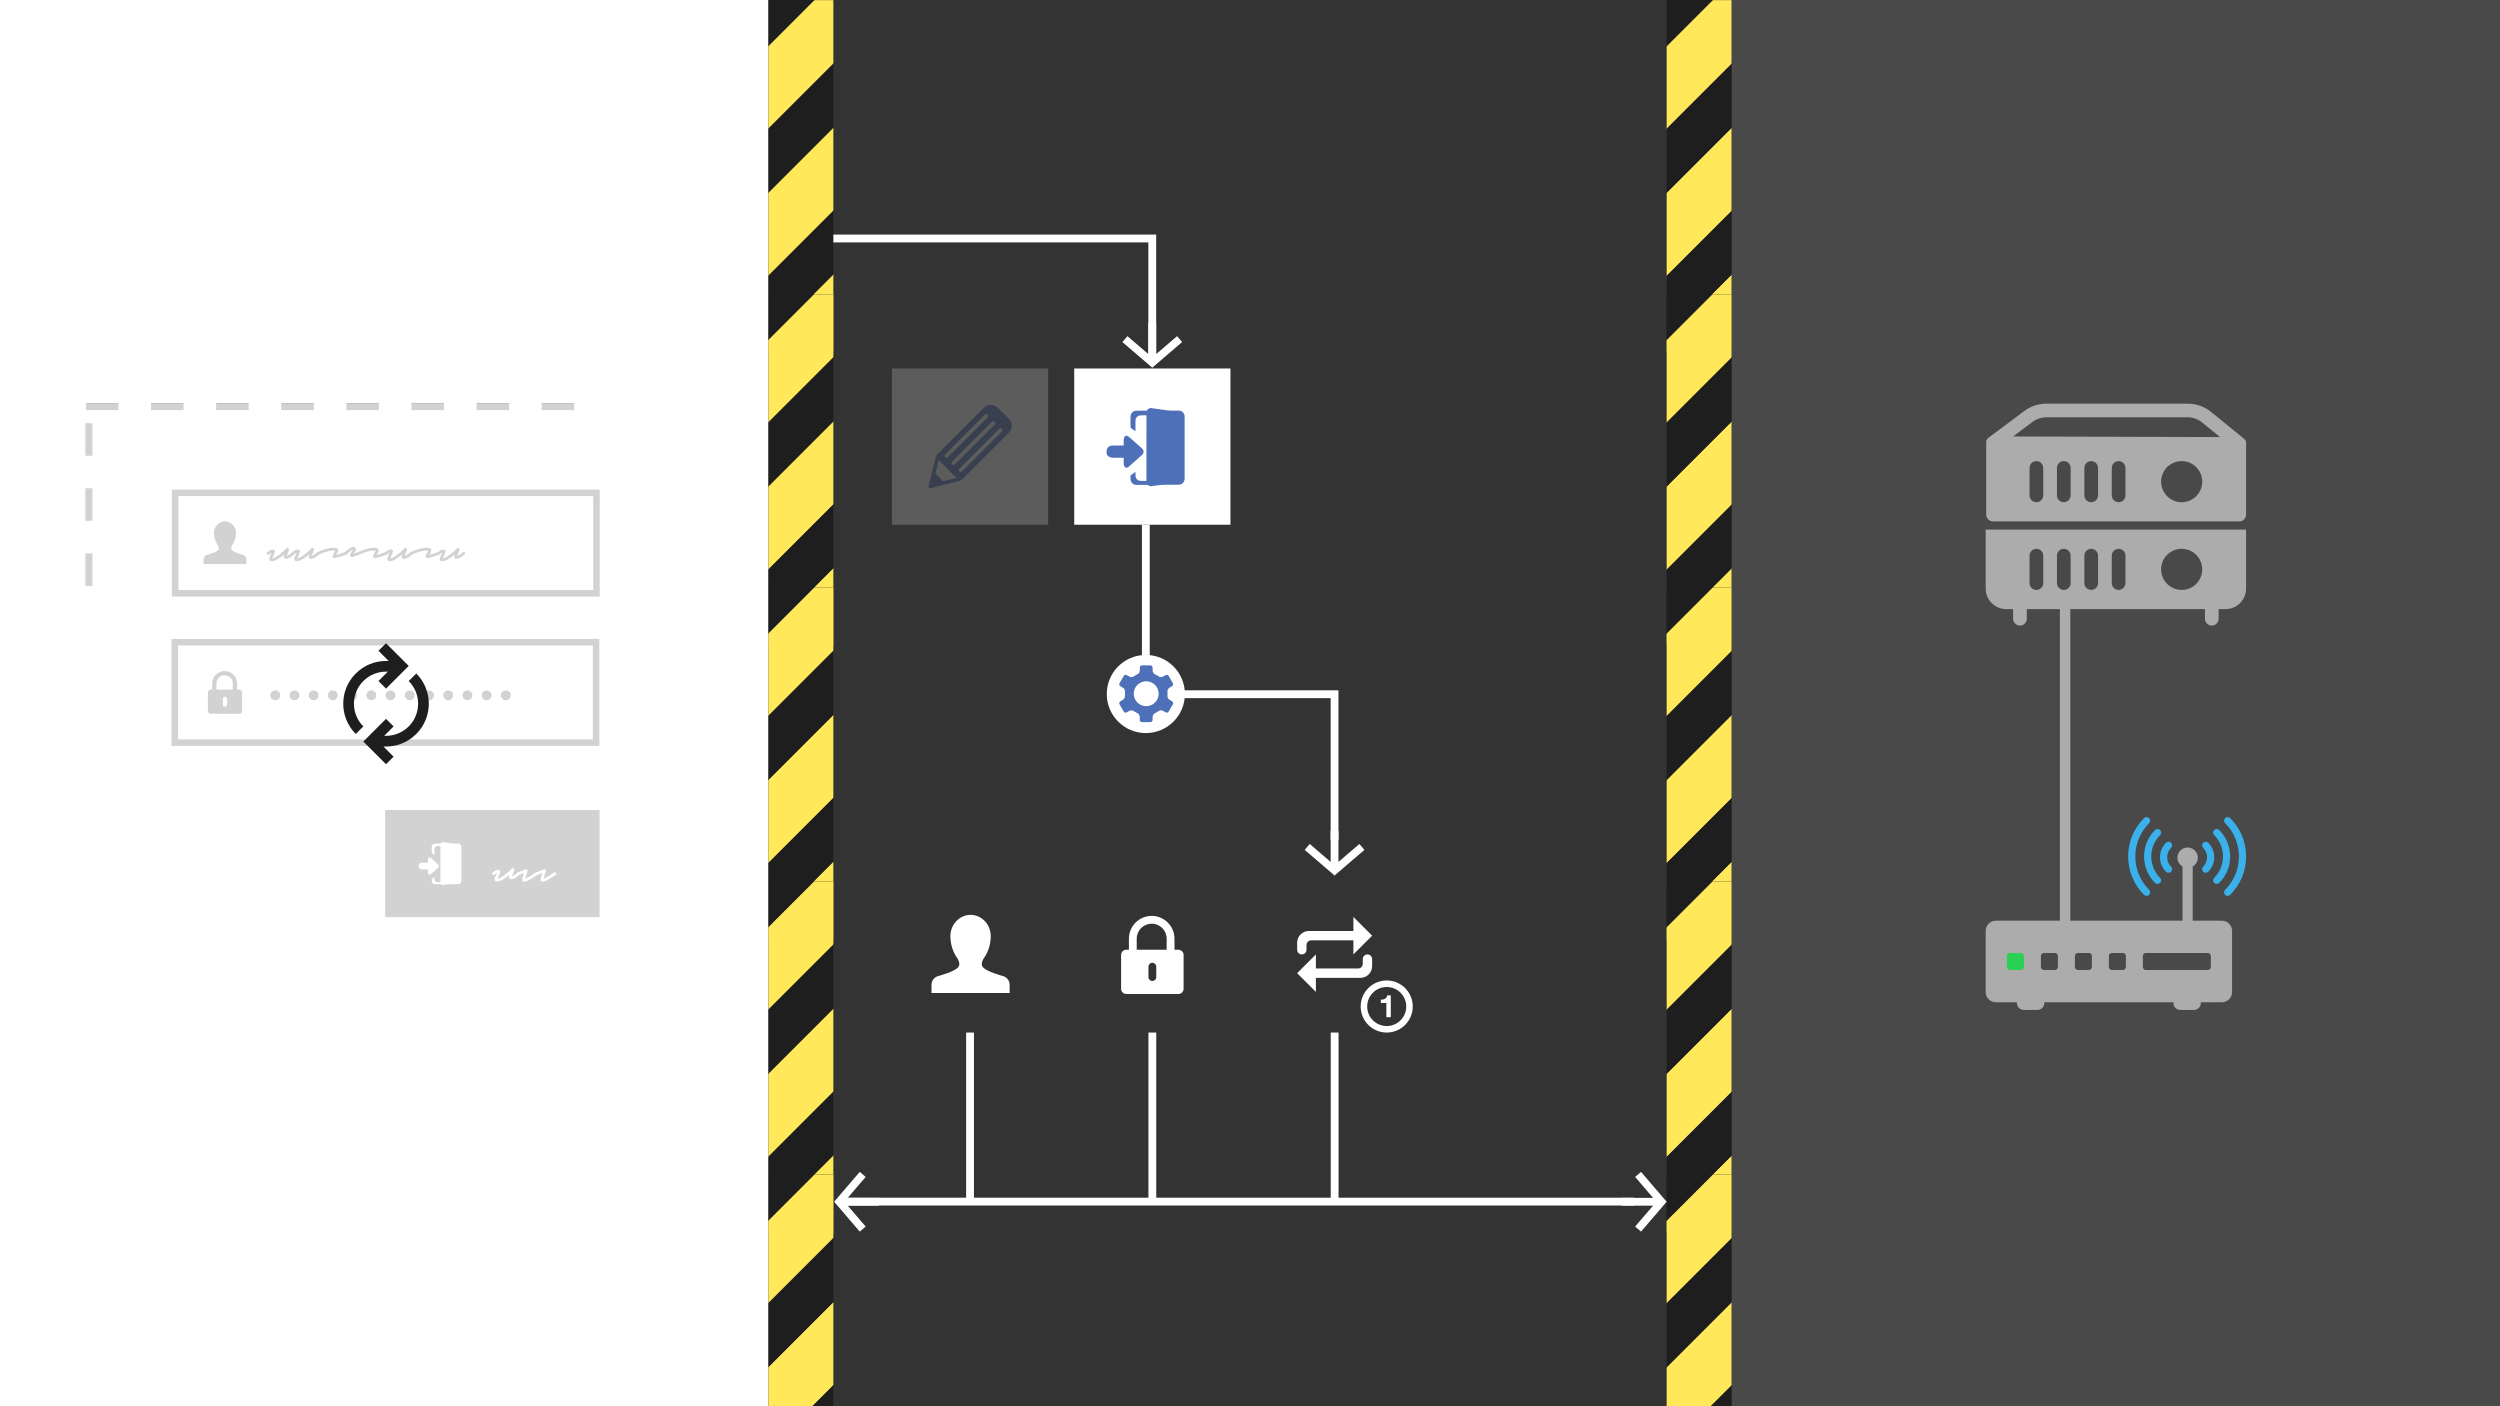 <?xml version="1.0" encoding="UTF-8"?>
<svg width="1920px" height="1080px" viewBox="0 0 1920 1080" version="1.1" xmlns="http://www.w3.org/2000/svg" xmlns:xlink="http://www.w3.org/1999/xlink">
    <rect x="0" y="0" width="1920" height="1080" fill="#333333" stroke="none"/>
    <!-- Generator: Sketch 46.2 (44496) - http://www.bohemiancoding.com/sketch -->
    <title>login13</title>
    <desc>Created with Sketch.</desc>
    <defs>
        <rect id="path-1" x="0" y="0" width="50" height="270"></rect>
        <rect id="path-3" x="0" y="0" width="50" height="270"></rect>
        <rect id="path-5" x="0" y="0" width="50" height="270"></rect>
        <rect id="path-7" x="0" y="0" width="50" height="270"></rect>
        <rect id="path-9" x="0" y="0" width="50" height="270"></rect>
        <rect id="path-11" x="0" y="0" width="50" height="270"></rect>
        <rect id="path-13" x="0" y="0" width="50" height="270"></rect>
        <rect id="path-15" x="0" y="0" width="50" height="270"></rect>
        <rect id="path-17" x="0" y="0" width="50" height="270"></rect>
        <rect id="path-19" x="0" y="0" width="50" height="270"></rect>
        <rect id="path-21" x="14" y="98" width="23" height="24"></rect>
        <rect id="path-22" x="66" y="310" width="460" height="460"></rect>
        <mask id="mask-23" maskContentUnits="userSpaceOnUse" maskUnits="objectBoundingBox" x="0" y="0" width="460" height="460" fill="white">
            <use xlink:href="#path-22"></use>
        </mask>
        <rect id="path-24" x="0.536" y="0.036" width="164.286" height="82.143"></rect>
    </defs>
    <g id="Actual-Slides" stroke="none" stroke-width="1" fill="none" fill-rule="evenodd">
        <g id="login13">
            <g id="Top-Arrow" transform="translate(635, 183)">
                <polyline id="Path-12" stroke="#FFFFFF" stroke-width="6" points="0.02 0.163 249.938 0.163 249.938 91.369"></polyline>
                <polygon id="Shape" fill="#FFFFFF" fill-rule="nonzero" transform="translate(249.938, 82.195) scale(-1, 1) translate(-249.938, -82.195) " points="249.938 99.39 251.875 97.703 272.875 79.703 269 75.171 252.938 88.953 252.938 65 246.938 65 246.938 88.953 230.875 75.171 227 79.703 248 97.703"></polygon>
            </g>
            <g id="All-Borders" transform="translate(590, 0)">
                <g id="Borders-Copy" transform="translate(690, 0)">
                    <g id="Lines-Copy">
                        <mask id="mask-2" fill="white">
                            <use xlink:href="#path-1"></use>
                        </mask>
                        <use id="Mask" fill="#1E1E1E" xlink:href="#path-1"></use>
                        <g id="Group-2" mask="url(#mask-2)" fill="#FFE859">
                            <g transform="translate(-224, -36)">
                                <rect id="Rectangle-3" transform="translate(367.266, 185.488) rotate(-45) translate(-367.266, -185.488) " x="158.586" y="163.157" width="417.36" height="44.661"></rect>
                                <rect id="Rectangle-3-Copy" transform="translate(276.158, 163.808) rotate(-45) translate(-276.158, -163.808) " x="67.478" y="141.477" width="417.36" height="44.661"></rect>
                                <rect id="Rectangle-3-Copy-2" transform="translate(163.358, 163.808) rotate(-45) translate(-163.358, -163.808) " x="-45.322" y="141.477" width="417.36" height="44.661"></rect>
                                <rect id="Rectangle-3" transform="translate(480.066, 185.488) rotate(-45) translate(-480.066, -185.488) " x="271.386" y="163.157" width="417.36" height="44.661"></rect>
                                <rect id="Rectangle-3-Copy" transform="translate(388.958, 163.808) rotate(-45) translate(-388.958, -163.808) " x="180.278" y="141.477" width="417.36" height="44.661"></rect>
                                <rect id="Rectangle-3-Copy-2" transform="translate(276.158, 163.808) rotate(-45) translate(-276.158, -163.808) " x="67.478" y="141.477" width="417.36" height="44.661"></rect>
                                <rect id="Rectangle-3" transform="translate(592.866, 185.488) rotate(-45) translate(-592.866, -185.488) " x="384.186" y="163.157" width="417.36" height="44.661"></rect>
                                <rect id="Rectangle-3-Copy-3" transform="translate(701.327, 185.488) rotate(-45) translate(-701.327, -185.488) " x="492.647" y="163.157" width="417.36" height="44.661"></rect>
                                <rect id="Rectangle-3-Copy" transform="translate(501.758, 163.808) rotate(-45) translate(-501.758, -163.808) " x="293.078" y="141.477" width="417.36" height="44.661"></rect>
                                <rect id="Rectangle-3-Copy-2" transform="translate(388.958, 163.808) rotate(-45) translate(-388.958, -163.808) " x="180.278" y="141.477" width="417.36" height="44.661"></rect>
                            </g>
                        </g>
                    </g>
                    <g id="Lines-Copy-2" transform="translate(0, 226)">
                        <mask id="mask-4" fill="white">
                            <use xlink:href="#path-3"></use>
                        </mask>
                        <use id="Mask" fill="#1E1E1E" xlink:href="#path-3"></use>
                        <g id="Group-2" mask="url(#mask-4)" fill="#FFE859">
                            <g transform="translate(-223.865, -36.529)">
                                <rect id="Rectangle-3" transform="translate(367.266, 185.488) rotate(-45) translate(-367.266, -185.488) " x="158.586" y="163.157" width="417.36" height="44.661"></rect>
                                <rect id="Rectangle-3-Copy" transform="translate(276.158, 163.808) rotate(-45) translate(-276.158, -163.808) " x="67.478" y="141.477" width="417.36" height="44.661"></rect>
                                <rect id="Rectangle-3-Copy-2" transform="translate(163.358, 163.808) rotate(-45) translate(-163.358, -163.808) " x="-45.322" y="141.477" width="417.36" height="44.661"></rect>
                                <rect id="Rectangle-3" transform="translate(480.066, 185.488) rotate(-45) translate(-480.066, -185.488) " x="271.386" y="163.157" width="417.36" height="44.661"></rect>
                                <rect id="Rectangle-3-Copy" transform="translate(388.958, 163.808) rotate(-45) translate(-388.958, -163.808) " x="180.278" y="141.477" width="417.36" height="44.661"></rect>
                                <rect id="Rectangle-3-Copy-2" transform="translate(276.158, 163.808) rotate(-45) translate(-276.158, -163.808) " x="67.478" y="141.477" width="417.36" height="44.661"></rect>
                                <rect id="Rectangle-3" transform="translate(592.866, 185.488) rotate(-45) translate(-592.866, -185.488) " x="384.186" y="163.157" width="417.36" height="44.661"></rect>
                                <rect id="Rectangle-3-Copy-3" transform="translate(701.327, 185.488) rotate(-45) translate(-701.327, -185.488) " x="492.647" y="163.157" width="417.36" height="44.661"></rect>
                                <rect id="Rectangle-3-Copy" transform="translate(501.758, 163.808) rotate(-45) translate(-501.758, -163.808) " x="293.078" y="141.477" width="417.36" height="44.661"></rect>
                                <rect id="Rectangle-3-Copy-2" transform="translate(388.958, 163.808) rotate(-45) translate(-388.958, -163.808) " x="180.278" y="141.477" width="417.36" height="44.661"></rect>
                            </g>
                        </g>
                    </g>
                    <g id="Lines-Copy-4" transform="translate(0, 451)">
                        <mask id="mask-6" fill="white">
                            <use xlink:href="#path-5"></use>
                        </mask>
                        <use id="Mask" fill="#1E1E1E" xlink:href="#path-5"></use>
                        <g id="Group-2" mask="url(#mask-6)" fill="#FFE859">
                            <g transform="translate(-224, -36)">
                                <rect id="Rectangle-3" transform="translate(367.266, 185.488) rotate(-45) translate(-367.266, -185.488) " x="158.586" y="163.157" width="417.36" height="44.661"></rect>
                                <rect id="Rectangle-3-Copy" transform="translate(276.158, 163.808) rotate(-45) translate(-276.158, -163.808) " x="67.478" y="141.477" width="417.36" height="44.661"></rect>
                                <rect id="Rectangle-3-Copy-2" transform="translate(163.358, 163.808) rotate(-45) translate(-163.358, -163.808) " x="-45.322" y="141.477" width="417.36" height="44.661"></rect>
                                <rect id="Rectangle-3" transform="translate(480.066, 185.488) rotate(-45) translate(-480.066, -185.488) " x="271.386" y="163.157" width="417.36" height="44.661"></rect>
                                <rect id="Rectangle-3-Copy" transform="translate(388.958, 163.808) rotate(-45) translate(-388.958, -163.808) " x="180.278" y="141.477" width="417.36" height="44.661"></rect>
                                <rect id="Rectangle-3-Copy-2" transform="translate(276.158, 163.808) rotate(-45) translate(-276.158, -163.808) " x="67.478" y="141.477" width="417.36" height="44.661"></rect>
                                <rect id="Rectangle-3" transform="translate(592.866, 185.488) rotate(-45) translate(-592.866, -185.488) " x="384.186" y="163.157" width="417.36" height="44.661"></rect>
                                <rect id="Rectangle-3-Copy-3" transform="translate(701.327, 185.488) rotate(-45) translate(-701.327, -185.488) " x="492.647" y="163.157" width="417.36" height="44.661"></rect>
                                <rect id="Rectangle-3-Copy" transform="translate(501.758, 163.808) rotate(-45) translate(-501.758, -163.808) " x="293.078" y="141.477" width="417.36" height="44.661"></rect>
                                <rect id="Rectangle-3-Copy-2" transform="translate(388.958, 163.808) rotate(-45) translate(-388.958, -163.808) " x="180.278" y="141.477" width="417.36" height="44.661"></rect>
                            </g>
                        </g>
                    </g>
                    <g id="Lines-Copy-3" transform="translate(0, 677)">
                        <mask id="mask-8" fill="white">
                            <use xlink:href="#path-7"></use>
                        </mask>
                        <use id="Mask" fill="#1E1E1E" xlink:href="#path-7"></use>
                        <g id="Group-2" mask="url(#mask-8)" fill="#FFE859">
                            <g transform="translate(-223.865, -36.529)">
                                <rect id="Rectangle-3" transform="translate(367.266, 185.488) rotate(-45) translate(-367.266, -185.488) " x="158.586" y="163.157" width="417.36" height="44.661"></rect>
                                <rect id="Rectangle-3-Copy" transform="translate(276.158, 163.808) rotate(-45) translate(-276.158, -163.808) " x="67.478" y="141.477" width="417.36" height="44.661"></rect>
                                <rect id="Rectangle-3-Copy-2" transform="translate(163.358, 163.808) rotate(-45) translate(-163.358, -163.808) " x="-45.322" y="141.477" width="417.36" height="44.661"></rect>
                                <rect id="Rectangle-3" transform="translate(480.066, 185.488) rotate(-45) translate(-480.066, -185.488) " x="271.386" y="163.157" width="417.36" height="44.661"></rect>
                                <rect id="Rectangle-3-Copy" transform="translate(388.958, 163.808) rotate(-45) translate(-388.958, -163.808) " x="180.278" y="141.477" width="417.36" height="44.661"></rect>
                                <rect id="Rectangle-3-Copy-2" transform="translate(276.158, 163.808) rotate(-45) translate(-276.158, -163.808) " x="67.478" y="141.477" width="417.36" height="44.661"></rect>
                                <rect id="Rectangle-3" transform="translate(592.866, 185.488) rotate(-45) translate(-592.866, -185.488) " x="384.186" y="163.157" width="417.36" height="44.661"></rect>
                                <rect id="Rectangle-3-Copy-3" transform="translate(701.327, 185.488) rotate(-45) translate(-701.327, -185.488) " x="492.647" y="163.157" width="417.36" height="44.661"></rect>
                                <rect id="Rectangle-3-Copy" transform="translate(501.758, 163.808) rotate(-45) translate(-501.758, -163.808) " x="293.078" y="141.477" width="417.36" height="44.661"></rect>
                                <rect id="Rectangle-3-Copy-2" transform="translate(388.958, 163.808) rotate(-45) translate(-388.958, -163.808) " x="180.278" y="141.477" width="417.36" height="44.661"></rect>
                            </g>
                        </g>
                    </g>
                    <g id="Lines-Copy-6" transform="translate(0, 902)">
                        <mask id="mask-10" fill="white">
                            <use xlink:href="#path-9"></use>
                        </mask>
                        <use id="Mask" fill="#1E1E1E" xlink:href="#path-9"></use>
                        <g id="Group-2" mask="url(#mask-10)" fill="#FFE859">
                            <g transform="translate(-224, -36)">
                                <rect id="Rectangle-3" transform="translate(367.266, 185.488) rotate(-45) translate(-367.266, -185.488) " x="158.586" y="163.157" width="417.36" height="44.661"></rect>
                                <rect id="Rectangle-3-Copy" transform="translate(276.158, 163.808) rotate(-45) translate(-276.158, -163.808) " x="67.478" y="141.477" width="417.36" height="44.661"></rect>
                                <rect id="Rectangle-3-Copy-2" transform="translate(163.358, 163.808) rotate(-45) translate(-163.358, -163.808) " x="-45.322" y="141.477" width="417.36" height="44.661"></rect>
                                <rect id="Rectangle-3" transform="translate(480.066, 185.488) rotate(-45) translate(-480.066, -185.488) " x="271.386" y="163.157" width="417.36" height="44.661"></rect>
                                <rect id="Rectangle-3-Copy" transform="translate(388.958, 163.808) rotate(-45) translate(-388.958, -163.808) " x="180.278" y="141.477" width="417.36" height="44.661"></rect>
                                <rect id="Rectangle-3-Copy-2" transform="translate(276.158, 163.808) rotate(-45) translate(-276.158, -163.808) " x="67.478" y="141.477" width="417.36" height="44.661"></rect>
                                <rect id="Rectangle-3" transform="translate(592.866, 185.488) rotate(-45) translate(-592.866, -185.488) " x="384.186" y="163.157" width="417.36" height="44.661"></rect>
                                <rect id="Rectangle-3-Copy-3" transform="translate(701.327, 185.488) rotate(-45) translate(-701.327, -185.488) " x="492.647" y="163.157" width="417.36" height="44.661"></rect>
                                <rect id="Rectangle-3-Copy" transform="translate(501.758, 163.808) rotate(-45) translate(-501.758, -163.808) " x="293.078" y="141.477" width="417.36" height="44.661"></rect>
                                <rect id="Rectangle-3-Copy-2" transform="translate(388.958, 163.808) rotate(-45) translate(-388.958, -163.808) " x="180.278" y="141.477" width="417.36" height="44.661"></rect>
                            </g>
                        </g>
                    </g>
                </g>
                <g id="Borders">
                    <g id="Lines-Copy">
                        <mask id="mask-12" fill="white">
                            <use xlink:href="#path-11"></use>
                        </mask>
                        <use id="Mask" fill="#1E1E1E" xlink:href="#path-11"></use>
                        <g id="Group-2" mask="url(#mask-12)" fill="#FFE859">
                            <g transform="translate(-224, -36)">
                                <rect id="Rectangle-3" transform="translate(367.266, 185.488) rotate(-45) translate(-367.266, -185.488) " x="158.586" y="163.157" width="417.36" height="44.661"></rect>
                                <rect id="Rectangle-3-Copy" transform="translate(276.158, 163.808) rotate(-45) translate(-276.158, -163.808) " x="67.478" y="141.477" width="417.36" height="44.661"></rect>
                                <rect id="Rectangle-3-Copy-2" transform="translate(163.358, 163.808) rotate(-45) translate(-163.358, -163.808) " x="-45.322" y="141.477" width="417.36" height="44.661"></rect>
                                <rect id="Rectangle-3" transform="translate(480.066, 185.488) rotate(-45) translate(-480.066, -185.488) " x="271.386" y="163.157" width="417.36" height="44.661"></rect>
                                <rect id="Rectangle-3-Copy" transform="translate(388.958, 163.808) rotate(-45) translate(-388.958, -163.808) " x="180.278" y="141.477" width="417.36" height="44.661"></rect>
                                <rect id="Rectangle-3-Copy-2" transform="translate(276.158, 163.808) rotate(-45) translate(-276.158, -163.808) " x="67.478" y="141.477" width="417.36" height="44.661"></rect>
                                <rect id="Rectangle-3" transform="translate(592.866, 185.488) rotate(-45) translate(-592.866, -185.488) " x="384.186" y="163.157" width="417.36" height="44.661"></rect>
                                <rect id="Rectangle-3-Copy-3" transform="translate(701.327, 185.488) rotate(-45) translate(-701.327, -185.488) " x="492.647" y="163.157" width="417.36" height="44.661"></rect>
                                <rect id="Rectangle-3-Copy" transform="translate(501.758, 163.808) rotate(-45) translate(-501.758, -163.808) " x="293.078" y="141.477" width="417.36" height="44.661"></rect>
                                <rect id="Rectangle-3-Copy-2" transform="translate(388.958, 163.808) rotate(-45) translate(-388.958, -163.808) " x="180.278" y="141.477" width="417.36" height="44.661"></rect>
                            </g>
                        </g>
                    </g>
                    <g id="Lines-Copy-2" transform="translate(0, 226)">
                        <mask id="mask-14" fill="white">
                            <use xlink:href="#path-13"></use>
                        </mask>
                        <use id="Mask" fill="#1E1E1E" xlink:href="#path-13"></use>
                        <g id="Group-2" mask="url(#mask-14)" fill="#FFE859">
                            <g transform="translate(-223.865, -36.529)">
                                <rect id="Rectangle-3" transform="translate(367.266, 185.488) rotate(-45) translate(-367.266, -185.488) " x="158.586" y="163.157" width="417.36" height="44.661"></rect>
                                <rect id="Rectangle-3-Copy" transform="translate(276.158, 163.808) rotate(-45) translate(-276.158, -163.808) " x="67.478" y="141.477" width="417.36" height="44.661"></rect>
                                <rect id="Rectangle-3-Copy-2" transform="translate(163.358, 163.808) rotate(-45) translate(-163.358, -163.808) " x="-45.322" y="141.477" width="417.36" height="44.661"></rect>
                                <rect id="Rectangle-3" transform="translate(480.066, 185.488) rotate(-45) translate(-480.066, -185.488) " x="271.386" y="163.157" width="417.36" height="44.661"></rect>
                                <rect id="Rectangle-3-Copy" transform="translate(388.958, 163.808) rotate(-45) translate(-388.958, -163.808) " x="180.278" y="141.477" width="417.36" height="44.661"></rect>
                                <rect id="Rectangle-3-Copy-2" transform="translate(276.158, 163.808) rotate(-45) translate(-276.158, -163.808) " x="67.478" y="141.477" width="417.36" height="44.661"></rect>
                                <rect id="Rectangle-3" transform="translate(592.866, 185.488) rotate(-45) translate(-592.866, -185.488) " x="384.186" y="163.157" width="417.36" height="44.661"></rect>
                                <rect id="Rectangle-3-Copy-3" transform="translate(701.327, 185.488) rotate(-45) translate(-701.327, -185.488) " x="492.647" y="163.157" width="417.36" height="44.661"></rect>
                                <rect id="Rectangle-3-Copy" transform="translate(501.758, 163.808) rotate(-45) translate(-501.758, -163.808) " x="293.078" y="141.477" width="417.36" height="44.661"></rect>
                                <rect id="Rectangle-3-Copy-2" transform="translate(388.958, 163.808) rotate(-45) translate(-388.958, -163.808) " x="180.278" y="141.477" width="417.36" height="44.661"></rect>
                            </g>
                        </g>
                    </g>
                    <g id="Lines-Copy-4" transform="translate(0, 451)">
                        <mask id="mask-16" fill="white">
                            <use xlink:href="#path-15"></use>
                        </mask>
                        <use id="Mask" fill="#1E1E1E" xlink:href="#path-15"></use>
                        <g id="Group-2" mask="url(#mask-16)" fill="#FFE859">
                            <g transform="translate(-224, -36)">
                                <rect id="Rectangle-3" transform="translate(367.266, 185.488) rotate(-45) translate(-367.266, -185.488) " x="158.586" y="163.157" width="417.36" height="44.661"></rect>
                                <rect id="Rectangle-3-Copy" transform="translate(276.158, 163.808) rotate(-45) translate(-276.158, -163.808) " x="67.478" y="141.477" width="417.36" height="44.661"></rect>
                                <rect id="Rectangle-3-Copy-2" transform="translate(163.358, 163.808) rotate(-45) translate(-163.358, -163.808) " x="-45.322" y="141.477" width="417.36" height="44.661"></rect>
                                <rect id="Rectangle-3" transform="translate(480.066, 185.488) rotate(-45) translate(-480.066, -185.488) " x="271.386" y="163.157" width="417.36" height="44.661"></rect>
                                <rect id="Rectangle-3-Copy" transform="translate(388.958, 163.808) rotate(-45) translate(-388.958, -163.808) " x="180.278" y="141.477" width="417.36" height="44.661"></rect>
                                <rect id="Rectangle-3-Copy-2" transform="translate(276.158, 163.808) rotate(-45) translate(-276.158, -163.808) " x="67.478" y="141.477" width="417.36" height="44.661"></rect>
                                <rect id="Rectangle-3" transform="translate(592.866, 185.488) rotate(-45) translate(-592.866, -185.488) " x="384.186" y="163.157" width="417.36" height="44.661"></rect>
                                <rect id="Rectangle-3-Copy-3" transform="translate(701.327, 185.488) rotate(-45) translate(-701.327, -185.488) " x="492.647" y="163.157" width="417.36" height="44.661"></rect>
                                <rect id="Rectangle-3-Copy" transform="translate(501.758, 163.808) rotate(-45) translate(-501.758, -163.808) " x="293.078" y="141.477" width="417.36" height="44.661"></rect>
                                <rect id="Rectangle-3-Copy-2" transform="translate(388.958, 163.808) rotate(-45) translate(-388.958, -163.808) " x="180.278" y="141.477" width="417.36" height="44.661"></rect>
                            </g>
                        </g>
                    </g>
                    <g id="Lines-Copy-3" transform="translate(0, 677)">
                        <mask id="mask-18" fill="white">
                            <use xlink:href="#path-17"></use>
                        </mask>
                        <use id="Mask" fill="#1E1E1E" xlink:href="#path-17"></use>
                        <g id="Group-2" mask="url(#mask-18)" fill="#FFE859">
                            <g transform="translate(-223.865, -36.529)">
                                <rect id="Rectangle-3" transform="translate(367.266, 185.488) rotate(-45) translate(-367.266, -185.488) " x="158.586" y="163.157" width="417.36" height="44.661"></rect>
                                <rect id="Rectangle-3-Copy" transform="translate(276.158, 163.808) rotate(-45) translate(-276.158, -163.808) " x="67.478" y="141.477" width="417.36" height="44.661"></rect>
                                <rect id="Rectangle-3-Copy-2" transform="translate(163.358, 163.808) rotate(-45) translate(-163.358, -163.808) " x="-45.322" y="141.477" width="417.36" height="44.661"></rect>
                                <rect id="Rectangle-3" transform="translate(480.066, 185.488) rotate(-45) translate(-480.066, -185.488) " x="271.386" y="163.157" width="417.36" height="44.661"></rect>
                                <rect id="Rectangle-3-Copy" transform="translate(388.958, 163.808) rotate(-45) translate(-388.958, -163.808) " x="180.278" y="141.477" width="417.36" height="44.661"></rect>
                                <rect id="Rectangle-3-Copy-2" transform="translate(276.158, 163.808) rotate(-45) translate(-276.158, -163.808) " x="67.478" y="141.477" width="417.36" height="44.661"></rect>
                                <rect id="Rectangle-3" transform="translate(592.866, 185.488) rotate(-45) translate(-592.866, -185.488) " x="384.186" y="163.157" width="417.36" height="44.661"></rect>
                                <rect id="Rectangle-3-Copy-3" transform="translate(701.327, 185.488) rotate(-45) translate(-701.327, -185.488) " x="492.647" y="163.157" width="417.36" height="44.661"></rect>
                                <rect id="Rectangle-3-Copy" transform="translate(501.758, 163.808) rotate(-45) translate(-501.758, -163.808) " x="293.078" y="141.477" width="417.36" height="44.661"></rect>
                                <rect id="Rectangle-3-Copy-2" transform="translate(388.958, 163.808) rotate(-45) translate(-388.958, -163.808) " x="180.278" y="141.477" width="417.36" height="44.661"></rect>
                            </g>
                        </g>
                    </g>
                    <g id="Lines-Copy-6" transform="translate(0, 902)">
                        <mask id="mask-20" fill="white">
                            <use xlink:href="#path-19"></use>
                        </mask>
                        <use id="Mask" fill="#1E1E1E" xlink:href="#path-19"></use>
                        <g id="Group-2" mask="url(#mask-20)" fill="#FFE859">
                            <g transform="translate(-224, -36)">
                                <rect id="Rectangle-3" transform="translate(367.266, 185.488) rotate(-45) translate(-367.266, -185.488) " x="158.586" y="163.157" width="417.36" height="44.661"></rect>
                                <rect id="Rectangle-3-Copy" transform="translate(276.158, 163.808) rotate(-45) translate(-276.158, -163.808) " x="67.478" y="141.477" width="417.36" height="44.661"></rect>
                                <rect id="Rectangle-3-Copy-2" transform="translate(163.358, 163.808) rotate(-45) translate(-163.358, -163.808) " x="-45.322" y="141.477" width="417.36" height="44.661"></rect>
                                <rect id="Rectangle-3" transform="translate(480.066, 185.488) rotate(-45) translate(-480.066, -185.488) " x="271.386" y="163.157" width="417.36" height="44.661"></rect>
                                <rect id="Rectangle-3-Copy" transform="translate(388.958, 163.808) rotate(-45) translate(-388.958, -163.808) " x="180.278" y="141.477" width="417.36" height="44.661"></rect>
                                <rect id="Rectangle-3-Copy-2" transform="translate(276.158, 163.808) rotate(-45) translate(-276.158, -163.808) " x="67.478" y="141.477" width="417.36" height="44.661"></rect>
                                <rect id="Rectangle-3" transform="translate(592.866, 185.488) rotate(-45) translate(-592.866, -185.488) " x="384.186" y="163.157" width="417.36" height="44.661"></rect>
                                <rect id="Rectangle-3-Copy-3" transform="translate(701.327, 185.488) rotate(-45) translate(-701.327, -185.488) " x="492.647" y="163.157" width="417.36" height="44.661"></rect>
                                <rect id="Rectangle-3-Copy" transform="translate(501.758, 163.808) rotate(-45) translate(-501.758, -163.808) " x="293.078" y="141.477" width="417.36" height="44.661"></rect>
                                <rect id="Rectangle-3-Copy-2" transform="translate(388.958, 163.808) rotate(-45) translate(-388.958, -163.808) " x="180.278" y="141.477" width="417.36" height="44.661"></rect>
                            </g>
                        </g>
                    </g>
                </g>
            </g>
            <g id="Server" transform="translate(1330, 0)">
                <rect id="Rectangle-6" fill="#494949" x="0" y="0" width="590" height="1080"></rect>
                <path d="M256,724.875 L256,458" id="Path-20" stroke="#ACACAC" stroke-width="8"></path>
                <path d="M195,452.013 C195.012,460.728 202.074,467.79 210.789,467.802 L216.051,467.802 L216.051,475.17 C216.051,478.076 218.408,480.432 221.314,480.432 C224.221,480.432 226.577,478.076 226.577,475.17 L226.577,467.802 L363.411,467.802 L363.411,475.17 C363.411,478.076 365.768,480.432 368.674,480.432 C371.581,480.432 373.937,478.076 373.937,475.17 L373.937,467.802 L379.2,467.802 C387.915,467.79 394.977,460.728 394.988,452.013 L394.988,406.752 L195,406.752 L195,452.013 Z M345.518,421.488 C354.237,421.488 361.306,428.557 361.306,437.277 C361.306,445.997 354.237,453.066 345.518,453.066 C336.798,453.066 329.729,445.997 329.729,437.277 C329.741,428.562 336.803,421.5 345.518,421.488 L345.518,421.488 Z M291.837,426.751 C291.837,423.845 294.193,421.488 297.099,421.488 C300.006,421.488 302.362,423.845 302.362,426.751 L302.362,447.803 C302.362,450.709 300.006,453.066 297.099,453.066 C294.193,453.066 291.837,450.709 291.837,447.803 L291.837,426.751 Z M270.785,426.751 C270.785,423.845 273.141,421.488 276.048,421.488 C278.955,421.488 281.311,423.845 281.311,426.751 L281.311,447.803 C281.311,450.709 278.955,453.066 276.048,453.066 C273.141,453.066 270.785,450.709 270.785,447.803 L270.785,426.751 Z M249.734,426.751 C249.734,423.845 252.09,421.488 254.997,421.488 C257.903,421.488 260.259,423.845 260.259,426.751 L260.259,447.803 C260.259,450.709 257.903,453.066 254.997,453.066 C252.09,453.066 249.734,450.709 249.734,447.803 L249.734,426.751 Z M228.682,426.751 C228.682,423.845 231.039,421.488 233.945,421.488 C236.852,421.488 239.208,423.845 239.208,426.751 L239.208,447.803 C239.208,450.709 236.852,453.066 233.945,453.066 C231.039,453.066 228.682,450.709 228.682,447.803 L228.682,426.751 Z M389.726,400.437 L200.263,400.437 C197.514,400.227 195.392,397.931 195.4,395.174 L195.4,340.314 C195.374,340.013 195.374,339.71 195.4,339.156 C195.455,338.927 195.525,338.702 195.61,338.23 C195.719,337.989 195.846,337.757 195.989,337.409 C196.176,337.137 196.387,336.883 196.621,336.651 C196.774,336.501 196.935,336.361 197.105,336.23 L224.619,315.684 C229.545,312.007 235.524,310.014 241.671,310 L350.086,310 C356.625,309.981 362.973,312.21 368.064,316.316 L393.325,336.883 L393.81,337.325 C393.961,337.491 394.102,337.667 394.378,338.062 C394.541,338.316 394.682,338.583 394.799,338.862 L394.799,339.135 C394.875,339.342 394.939,339.553 394.988,339.767 L394.988,340.083 C395.004,340.314 395.004,340.546 394.988,340.967 L394.988,395.174 C394.988,398.081 392.632,400.437 389.726,400.437 Z M239.208,380.438 L239.208,359.387 C239.208,356.48 236.852,354.124 233.945,354.124 C231.039,354.124 228.682,356.48 228.682,359.387 L228.682,380.438 C228.682,383.345 231.039,385.701 233.945,385.701 C236.852,385.701 239.208,383.345 239.208,380.438 Z M260.259,380.438 L260.259,359.387 C260.259,356.48 257.903,354.124 254.997,354.124 C252.09,354.124 249.734,356.48 249.734,359.387 L249.734,380.438 C249.734,383.345 252.09,385.701 254.997,385.701 C257.903,385.701 260.259,383.345 260.259,380.438 Z M281.311,380.438 L281.311,359.387 C281.311,356.48 278.955,354.124 276.048,354.124 C273.141,354.124 270.785,356.48 270.785,359.387 L270.785,380.438 C270.785,383.345 273.141,385.701 276.048,385.701 C278.955,385.701 281.311,383.345 281.311,380.438 Z M302.362,380.438 L302.362,359.387 C302.362,356.48 300.006,354.124 297.099,354.124 C294.193,354.124 291.837,356.48 291.837,359.387 L291.837,380.438 C291.837,383.345 294.193,385.701 297.099,385.701 C300.006,385.701 302.362,383.345 302.362,380.438 Z M345.518,385.701 C354.233,385.689 361.295,378.627 361.306,369.912 C361.306,361.193 354.237,354.124 345.518,354.124 C336.798,354.124 329.729,361.193 329.729,369.912 C329.729,378.632 336.798,385.701 345.518,385.701 Z M230.935,324.02 L216.072,335.22 L329.266,335.535 L374.99,335.662 L361.222,324.484 C358.024,321.873 354.024,320.446 349.896,320.442 L241.671,320.442 C237.801,320.449 234.036,321.704 230.935,324.02 Z" fill="#ACACAC" fill-rule="nonzero"></path>
                <g id="Modem" transform="translate(195, 627)">
                    <g id="Rectangle-2-Copy-5">
                        <use fill="#29D051" fill-rule="evenodd" xlink:href="#path-21"></use>
                        <rect stroke="#979797" stroke-width="1" x="14.5" y="98.5" width="22" height="23"></rect>
                    </g>
                    <path d="M182.267,30.771 C182.267,36.967 179.853,42.789 175.471,47.171 C174.936,47.707 174.667,48.411 174.667,49.116 C174.667,49.82 174.936,50.524 175.471,51.06 C176.544,52.136 178.289,52.136 179.364,51.06 C184.782,45.642 187.769,38.433 187.769,30.771 C187.769,23.104 184.782,15.9 179.364,10.48 C178.289,9.404 176.544,9.404 175.471,10.48 C174.398,11.556 174.398,13.298 175.471,14.371 C179.853,18.751 182.267,24.576 182.267,30.771 Z" id="Shape" fill="#3AB1EB" fill-rule="nonzero"></path>
                    <path d="M194.493,30.771 C194.493,40.429 190.733,49.511 183.9,56.342 C183.362,56.88 183.096,57.584 183.096,58.287 C183.096,58.991 183.362,59.696 183.9,60.233 C184.973,61.307 186.72,61.307 187.793,60.233 C195.664,52.364 200,41.9 200,30.771 C200,19.642 195.664,9.178 187.793,1.309 C186.722,0.233 184.976,0.233 183.902,1.309 C182.831,2.382 182.831,4.127 183.902,5.198 C190.733,12.029 194.493,21.111 194.493,30.771 Z" id="Shape" fill="#3AB1EB" fill-rule="nonzero"></path>
                    <path d="M170.036,31.382 C170.036,34.111 168.973,36.678 167.042,38.609 C166.507,39.147 166.238,39.853 166.238,40.556 C166.238,41.258 166.507,41.962 167.042,42.5 C168.116,43.576 169.858,43.576 170.933,42.5 C173.902,39.529 175.54,35.58 175.54,31.38 C175.54,27.18 173.902,23.231 170.933,20.262 C169.858,19.187 168.116,19.187 167.042,20.262 C165.969,21.336 165.967,23.08 167.042,24.153 C168.973,26.084 170.036,28.651 170.036,31.382 Z" id="Shape" fill="#3AB1EB" fill-rule="nonzero"></path>
                    <path d="M130.056,51.06 C131.131,52.136 132.876,52.136 133.949,51.06 C134.484,50.524 134.753,49.82 134.753,49.116 C134.753,48.411 134.484,47.707 133.949,47.171 C129.567,42.789 127.153,36.967 127.153,30.771 C127.153,24.576 129.567,18.751 133.949,14.371 C135.022,13.298 135.022,11.556 133.949,10.48 C132.876,9.404 131.131,9.404 130.056,10.48 C124.638,15.9 121.651,23.104 121.651,30.771 C121.651,38.436 124.638,45.642 130.056,51.06 Z" id="Shape" fill="#3AB1EB" fill-rule="nonzero"></path>
                    <path d="M125.518,60.236 C126.056,59.698 126.322,58.993 126.322,58.289 C126.322,57.587 126.056,56.88 125.518,56.344 C118.687,49.513 114.922,40.431 114.922,30.773 C114.922,21.113 118.684,12.031 125.518,5.2 C126.589,4.127 126.589,2.384 125.518,1.311 C124.442,0.236 122.7,0.236 121.627,1.311 C113.756,9.182 109.42,19.644 109.42,30.773 C109.42,41.902 113.756,52.367 121.624,60.238 C122.702,61.309 124.442,61.309 125.518,60.236 Z" id="Shape" fill="#3AB1EB" fill-rule="nonzero"></path>
                    <path d="M138.487,42.502 C139.562,43.576 141.304,43.576 142.378,42.502 C142.913,41.962 143.182,41.26 143.182,40.558 C143.182,39.856 142.913,39.149 142.378,38.611 C140.447,36.68 139.384,34.113 139.384,31.384 C139.384,28.653 140.447,26.089 142.378,24.158 C143.453,23.084 143.451,21.34 142.378,20.267 C141.304,19.191 139.562,19.191 138.487,20.267 C135.516,23.236 133.882,27.184 133.882,31.384 C133.882,35.584 135.516,39.531 138.487,42.502 Z" id="Shape" fill="#3AB1EB" fill-rule="nonzero"></path>
                    <path d="M181.411,80.091 L159,80.091 L159,38.469 C161.331,37.111 162.92,34.611 162.92,31.724 C162.92,27.404 159.404,23.889 155.084,23.889 C150.764,23.889 147.249,27.404 147.249,31.724 C147.249,34.613 148.838,37.113 151.171,38.471 L151.171,80.091 L7.829,80.091 C3.504,80.091 0,83.598 0,87.924 L0,134.909 C0,139.233 3.504,142.738 7.829,142.738 L24.024,142.738 L24.024,143.393 C24.024,146.276 26.362,148.613 29.244,148.613 L39.818,148.613 C42.7,148.613 45.038,146.276 45.038,143.393 L45.038,142.738 L144.207,142.738 L144.207,143.393 C144.207,146.276 146.542,148.613 149.427,148.613 L159.998,148.613 C162.88,148.613 165.218,146.276 165.218,143.393 L165.218,142.738 L181.413,142.738 C185.738,142.738 189.244,139.233 189.244,134.909 L189.244,87.924 C189.242,83.598 185.736,80.091 181.411,80.091 Z M29.364,115.629 C29.364,116.904 28.329,117.94 27.053,117.94 L18.624,117.94 C17.349,117.94 16.313,116.904 16.313,115.629 L16.313,107.2 C16.313,105.922 17.349,104.889 18.624,104.889 L27.053,104.889 C28.329,104.889 29.364,105.922 29.364,107.2 L29.364,115.629 Z M55.467,115.629 C55.467,116.904 54.431,117.94 53.156,117.94 L44.727,117.94 C43.449,117.94 42.416,116.904 42.416,115.629 L42.416,107.2 C42.416,105.922 43.449,104.889 44.727,104.889 L53.156,104.889 C54.431,104.889 55.467,105.922 55.467,107.2 L55.467,115.629 Z M81.569,115.629 C81.569,116.904 80.533,117.94 79.258,117.94 L70.827,117.94 C69.553,117.94 68.518,116.904 68.518,115.629 L68.518,107.2 C68.518,105.922 69.553,104.889 70.827,104.889 L79.258,104.889 C80.533,104.889 81.569,105.922 81.569,107.2 L81.569,115.629 Z M107.671,115.629 C107.671,116.904 106.636,117.94 105.36,117.94 L96.931,117.94 C95.653,117.94 94.62,116.904 94.62,115.629 L94.62,107.2 C94.62,105.922 95.653,104.889 96.931,104.889 L105.36,104.889 C106.636,104.889 107.671,105.922 107.671,107.2 L107.671,115.629 Z M172.927,115.629 C172.927,116.904 171.891,117.94 170.616,117.94 L123.033,117.94 C121.756,117.94 120.722,116.904 120.722,115.629 L120.722,107.2 C120.722,105.922 121.756,104.889 123.033,104.889 L170.616,104.889 C171.891,104.889 172.927,105.922 172.927,107.2 L172.927,115.629 L172.927,115.629 Z" id="Shape" fill="#ACACAC" fill-rule="nonzero"></path>
                </g>
            </g>
            <g id="Password" transform="translate(825, 673)" fill="#FFFFFF">
                <rect id="Rectangle" opacity="0" x="0" y="0" width="120" height="120"></rect>
                <path d="M80,56.4 L77,56.4 L77,47.9 C77,38.251 69.149,30.4 59.5,30.4 C49.851,30.4 42,38.251 42,47.9 L42,56.4 L40,56.4 C37.791,56.4 36,58.191 36,60.4 L36,86.4 C36,88.609 37.791,90.4 40,90.4 L80,90.4 C82.209,90.4 84,88.609 84,86.4 L84,60.4 C84,58.191 82.209,56.4 80,56.4 Z M63,77.4 C63,79.057 61.657,80.4 60,80.4 C58.343,80.4 57,79.057 57,77.4 L57,69.4 C57,67.743 58.343,66.4 60,66.4 C61.657,66.4 63,67.743 63,69.4 L63,77.4 Z M48,56.4 L48,47.9 C48,41.559 53.159,36.4 59.5,36.4 C65.841,36.4 71,41.559 71,47.9 L71,56.4 L48,56.4 Z" id="Shape" fill-rule="nonzero"></path>
            </g>
            <g id="User-Name-Copy-2" transform="translate(685, 673)" fill="#FFFFFF">
                <rect id="Rectangle" opacity="0" x="0" y="0" width="120" height="120"></rect>
                <path d="M90.399,89.6 L90.399,83.304 C90.399,80.246 88.421,77.65 85.677,76.731 L85.677,76.731 C85.461,76.658 71.411,73.069 69.401,69.077 C68.483,67.253 69.388,64.917 70.303,63.306 C70.723,62.742 71.133,62.145 71.527,61.518 C71.527,61.515 71.527,61.515 71.527,61.515 L71.527,61.515 C73.907,57.706 75.724,52.697 75.908,46.504 C76.187,37.188 68.978,29.622 60.42,29.6 L60.42,29.6 C60.412,29.6 60.407,29.6 60.4,29.6 C60.394,29.6 60.387,29.6 60.379,29.6 L60.379,29.6 C51.823,29.622 44.614,37.188 44.894,46.504 C45.079,52.697 46.894,57.707 49.274,61.515 L49.274,61.515 C49.274,61.515 49.276,61.515 49.276,61.519 C49.668,62.145 50.078,62.742 50.497,63.306 C51.413,64.917 52.317,67.254 51.4,69.077 C49.391,73.069 35.34,76.658 35.124,76.731 L35.124,76.731 C32.379,77.651 30.4,80.247 30.4,83.305 L30.4,89.6 L90.399,89.6 L90.399,89.6 Z" id="Shape" fill-rule="nonzero"></path>
            </g>
            <g id="Login-Form">
                <rect id="Rectangle" fill="#FFFFFF" x="0" y="0" width="590" height="1080"></rect>
                <use id="Rectangle-2-Copy" stroke="#1E1E1E" mask="url(#mask-23)" stroke-width="10" stroke-dasharray="25" xlink:href="#path-22"></use>
                <g id="Password" transform="translate(131.643, 490.357)">
                    <path d="M52.095,39.238 L50.452,39.238 L50.452,34.583 C50.452,29.299 46.153,25 40.869,25 C35.585,25 31.286,29.299 31.286,34.583 L31.286,39.238 L30.19,39.238 C28.981,39.238 28,40.219 28,41.429 L28,55.667 C28,56.876 28.981,57.857 30.19,57.857 L52.095,57.857 C53.305,57.857 54.286,56.876 54.286,55.667 L54.286,41.429 C54.286,40.219 53.305,39.238 52.095,39.238 Z M42.786,50.738 C42.786,51.645 42.05,52.381 41.143,52.381 C40.235,52.381 39.5,51.645 39.5,50.738 L39.5,46.357 C39.5,45.45 40.235,44.714 41.143,44.714 C42.05,44.714 42.786,45.45 42.786,46.357 L42.786,50.738 Z M34.571,39.238 L34.571,34.583 C34.571,31.111 37.397,28.286 40.869,28.286 C44.342,28.286 47.167,31.111 47.167,34.583 L47.167,39.238 L34.571,39.238 Z" id="Shape" fill="#1E1E1E" fill-rule="nonzero"></path>
                    <rect id="Rectangle-2-Copy-3" stroke="#1E1E1E" stroke-width="5" x="2.571" y="2.857" width="323.571" height="77.143"></rect>
                    <path d="M79.737,39.903 C78.657,39.903 77.757,40.263 77.037,40.983 C76.317,41.703 75.957,42.603 75.957,43.647 C75.957,44.655 76.317,45.555 77.037,46.311 C77.793,47.031 78.693,47.427 79.737,47.427 C80.745,47.427 81.645,47.031 82.437,46.311 C83.157,45.555 83.517,44.655 83.517,43.647 C83.517,42.603 83.157,41.703 82.437,40.983 C81.681,40.263 80.781,39.903 79.737,39.903 Z M94.497,39.903 C93.417,39.903 92.517,40.263 91.797,40.983 C91.077,41.703 90.717,42.603 90.717,43.647 C90.717,44.655 91.077,45.555 91.797,46.311 C92.553,47.031 93.453,47.427 94.497,47.427 C95.505,47.427 96.405,47.031 97.197,46.311 C97.917,45.555 98.277,44.655 98.277,43.647 C98.277,42.603 97.917,41.703 97.197,40.983 C96.441,40.263 95.541,39.903 94.497,39.903 Z M109.257,39.903 C108.177,39.903 107.277,40.263 106.557,40.983 C105.837,41.703 105.477,42.603 105.477,43.647 C105.477,44.655 105.837,45.555 106.557,46.311 C107.313,47.031 108.213,47.427 109.257,47.427 C110.265,47.427 111.165,47.031 111.957,46.311 C112.677,45.555 113.037,44.655 113.037,43.647 C113.037,42.603 112.677,41.703 111.957,40.983 C111.201,40.263 110.301,39.903 109.257,39.903 Z M124.017,39.903 C122.937,39.903 122.037,40.263 121.317,40.983 C120.597,41.703 120.237,42.603 120.237,43.647 C120.237,44.655 120.597,45.555 121.317,46.311 C122.073,47.031 122.973,47.427 124.017,47.427 C125.025,47.427 125.925,47.031 126.717,46.311 C127.437,45.555 127.797,44.655 127.797,43.647 C127.797,42.603 127.437,41.703 126.717,40.983 C125.961,40.263 125.061,39.903 124.017,39.903 Z M138.777,39.903 C137.697,39.903 136.797,40.263 136.077,40.983 C135.357,41.703 134.997,42.603 134.997,43.647 C134.997,44.655 135.357,45.555 136.077,46.311 C136.833,47.031 137.733,47.427 138.777,47.427 C139.785,47.427 140.685,47.031 141.477,46.311 C142.197,45.555 142.557,44.655 142.557,43.647 C142.557,42.603 142.197,41.703 141.477,40.983 C140.721,40.263 139.821,39.903 138.777,39.903 Z M153.537,39.903 C152.457,39.903 151.557,40.263 150.837,40.983 C150.117,41.703 149.757,42.603 149.757,43.647 C149.757,44.655 150.117,45.555 150.837,46.311 C151.593,47.031 152.493,47.427 153.537,47.427 C154.545,47.427 155.445,47.031 156.237,46.311 C156.957,45.555 157.317,44.655 157.317,43.647 C157.317,42.603 156.957,41.703 156.237,40.983 C155.481,40.263 154.581,39.903 153.537,39.903 Z M168.297,39.903 C167.217,39.903 166.317,40.263 165.597,40.983 C164.877,41.703 164.517,42.603 164.517,43.647 C164.517,44.655 164.877,45.555 165.597,46.311 C166.353,47.031 167.253,47.427 168.297,47.427 C169.305,47.427 170.205,47.031 170.997,46.311 C171.717,45.555 172.077,44.655 172.077,43.647 C172.077,42.603 171.717,41.703 170.997,40.983 C170.241,40.263 169.341,39.903 168.297,39.903 Z M183.057,39.903 C181.977,39.903 181.077,40.263 180.357,40.983 C179.637,41.703 179.277,42.603 179.277,43.647 C179.277,44.655 179.637,45.555 180.357,46.311 C181.113,47.031 182.013,47.427 183.057,47.427 C184.065,47.427 184.965,47.031 185.757,46.311 C186.477,45.555 186.837,44.655 186.837,43.647 C186.837,42.603 186.477,41.703 185.757,40.983 C185.001,40.263 184.101,39.903 183.057,39.903 Z M197.817,39.903 C196.737,39.903 195.837,40.263 195.117,40.983 C194.397,41.703 194.037,42.603 194.037,43.647 C194.037,44.655 194.397,45.555 195.117,46.311 C195.873,47.031 196.773,47.427 197.817,47.427 C198.825,47.427 199.725,47.031 200.517,46.311 C201.237,45.555 201.597,44.655 201.597,43.647 C201.597,42.603 201.237,41.703 200.517,40.983 C199.761,40.263 198.861,39.903 197.817,39.903 Z M212.577,39.903 C211.497,39.903 210.597,40.263 209.877,40.983 C209.157,41.703 208.797,42.603 208.797,43.647 C208.797,44.655 209.157,45.555 209.877,46.311 C210.633,47.031 211.533,47.427 212.577,47.427 C213.585,47.427 214.485,47.031 215.277,46.311 C215.997,45.555 216.357,44.655 216.357,43.647 C216.357,42.603 215.997,41.703 215.277,40.983 C214.521,40.263 213.621,39.903 212.577,39.903 Z M227.337,39.903 C226.257,39.903 225.357,40.263 224.637,40.983 C223.917,41.703 223.557,42.603 223.557,43.647 C223.557,44.655 223.917,45.555 224.637,46.311 C225.393,47.031 226.293,47.427 227.337,47.427 C228.345,47.427 229.245,47.031 230.037,46.311 C230.757,45.555 231.117,44.655 231.117,43.647 C231.117,42.603 230.757,41.703 230.037,40.983 C229.281,40.263 228.381,39.903 227.337,39.903 Z M242.097,39.903 C241.017,39.903 240.117,40.263 239.397,40.983 C238.677,41.703 238.317,42.603 238.317,43.647 C238.317,44.655 238.677,45.555 239.397,46.311 C240.153,47.031 241.053,47.427 242.097,47.427 C243.105,47.427 244.005,47.031 244.797,46.311 C245.517,45.555 245.877,44.655 245.877,43.647 C245.877,42.603 245.517,41.703 244.797,40.983 C244.041,40.263 243.141,39.903 242.097,39.903 Z M256.857,39.903 C255.777,39.903 254.877,40.263 254.157,40.983 C253.437,41.703 253.077,42.603 253.077,43.647 C253.077,44.655 253.437,45.555 254.157,46.311 C254.913,47.031 255.813,47.427 256.857,47.427 C257.865,47.427 258.765,47.031 259.557,46.311 C260.277,45.555 260.637,44.655 260.637,43.647 C260.637,42.603 260.277,41.703 259.557,40.983 C258.801,40.263 257.901,39.903 256.857,39.903 Z" id="∙∙∙∙∙∙∙∙∙∙∙∙∙" fill="#1E1E1E"></path>
                </g>
                <g id="User-Name" transform="translate(131.357, 375.357)">
                    <path d="M57.856,57.857 L57.856,54.409 C57.856,52.735 56.773,51.313 55.27,50.809 L55.27,50.809 C55.152,50.769 47.459,48.804 46.358,46.618 C45.855,45.619 46.351,44.34 46.852,43.458 C47.081,43.149 47.306,42.822 47.522,42.479 C47.522,42.477 47.522,42.477 47.522,42.477 L47.522,42.477 C48.825,40.392 49.82,37.648 49.921,34.257 C50.074,29.156 46.126,25.013 41.44,25.001 L41.44,25.001 C41.436,25.001 41.433,25.001 41.429,25.001 C41.426,25.001 41.422,25.001 41.418,25.001 L41.418,25.001 C36.732,25.013 32.785,29.156 32.938,34.257 C33.039,37.648 34.033,40.392 35.336,42.477 L35.336,42.477 C35.336,42.477 35.337,42.477 35.337,42.479 C35.552,42.822 35.777,43.149 36.006,43.458 C36.508,44.34 37.003,45.62 36.501,46.618 C35.401,48.804 27.706,50.769 27.588,50.81 L27.588,50.81 C26.085,51.313 25.001,52.735 25.001,54.409 L25.001,57.857 L57.856,57.857 L57.856,57.857 Z" id="Shape" fill="#1E1E1E" fill-rule="nonzero"></path>
                    <rect id="Rectangle-2-Copy-2" stroke="#1E1E1E" stroke-width="5" x="3.143" y="3.143" width="323.571" height="77.143"></rect>
                </g>
                <g id="Login-Button" transform="translate(295.464, 622.107)">
                    <g id="Rectangle-2-Copy-4">
                        <use fill="#1E1E1E" fill-rule="evenodd" xlink:href="#path-24"></use>
                        <rect stroke="#1E1E1E" stroke-width="5" x="3.036" y="2.536" width="159.286" height="77.143"></rect>
                    </g>
                    <path d="M40.922,41.656 C41.478,42.155 41.593,42.682 41.593,43.033 C41.593,43.384 41.476,43.907 40.923,44.405 C40.547,44.741 40.171,45.077 39.795,45.413 C38.347,46.706 36.849,48.044 35.352,49.327 C34.97,49.654 34.646,49.763 34.389,49.763 C34.225,49.763 34.065,49.719 33.925,49.634 C33.622,49.452 33.254,49.007 33.224,47.916 C33.207,47.271 33.211,46.644 33.215,45.916 C33.215,45.804 33.215,45.69 33.215,45.573 L32.157,45.573 C30.95,45.576 29.809,45.58 28.665,45.565 C27.669,45.553 26.899,45.219 26.443,44.599 C26.102,44.136 25.954,43.541 26.013,42.877 C26.157,41.259 27.023,40.438 28.588,40.438 L28.645,40.438 C29.793,40.453 30.941,40.45 32.161,40.447 L33.21,40.446 C33.21,40.38 33.21,40.315 33.21,40.25 C33.205,39.584 33.2,38.957 33.221,38.315 C33.233,37.948 33.271,36.832 33.939,36.434 C34.577,36.054 35.246,36.625 35.467,36.813 C36.958,38.087 38.446,39.427 39.884,40.723 L40.922,41.656 Z M58.787,27.711 C58.806,27.762 58.829,27.81 58.857,27.857 L58.857,54.799 C58.837,54.824 58.819,54.851 58.806,54.88 C58.448,56.224 57.56,56.923 56.213,56.923 C55.091,56.925 53.968,56.924 52.845,56.933 C51.598,56.944 50.34,56.901 49.095,56.997 C47.701,57.104 46.317,57.343 44.929,57.52 C44.43,57.584 43.982,57.45 43.564,57.158 C43.412,57.05 43.232,56.988 43.046,56.98 C41.548,56.97 40.051,56.986 38.554,56.98 C37.322,56.976 36.298,56.092 36.127,54.831 C36.05,54.269 36.092,53.686 36.092,53.114 C36.105,53.044 36.146,52.981 36.205,52.941 C36.58,52.669 36.962,52.405 37.34,52.136 C37.606,51.946 37.866,51.75 38.187,51.518 C38.187,52.104 38.179,52.608 38.187,53.113 C38.205,54.2 38.991,55.162 40.034,55.267 C40.807,55.343 41.593,55.285 42.371,55.316 C42.703,55.33 42.799,55.234 42.799,54.881 C42.791,50.9 42.799,46.914 42.799,42.935 C42.798,37.982 42.802,33.03 42.811,28.077 C42.812,27.815 42.756,27.705 42.476,27.714 C41.813,27.735 41.15,27.719 40.487,27.725 C39.116,27.737 38.177,28.708 38.177,30.125 C38.177,31.449 38.177,32.772 38.177,34.096 C38.177,34.198 38.167,34.302 38.16,34.431 C37.474,33.946 36.819,33.489 36.178,33.019 C36.119,32.975 36.093,32.85 36.093,32.762 C36.09,31.262 36.081,29.761 36.097,28.262 C36.11,27.121 36.856,26.149 37.93,25.881 C38.288,25.791 38.67,25.776 39.041,25.771 C40.271,25.755 41.5,25.764 42.73,25.755 C42.837,25.754 43.002,25.731 43.041,25.66 C43.339,25.128 43.814,24.86 44.353,24.679 L44.994,24.679 C45.072,24.71 45.152,24.736 45.234,24.754 C46.777,24.974 48.32,25.2 49.865,25.402 C50.859,25.537 51.855,25.682 52.855,25.729 C54.017,25.784 55.184,25.727 56.349,25.735 C57.579,25.743 58.482,26.484 58.787,27.711 Z" id="Combined-Shape" fill="#FFFFFF" fill-rule="nonzero"></path>
                    <path d="M117.055,49.908 C116.93,49.997 116.803,50.083 116.674,50.167 C116.47,50.299 116.26,50.437 116.044,50.581 C115.132,51.181 114.244,51.757 113.38,52.309 C112.516,52.861 111.7,53.341 110.932,53.749 C109.372,54.565 108.136,54.973 107.224,54.973 C107.104,54.973 106.984,54.967 106.864,54.955 C106.744,54.943 106.612,54.925 106.468,54.901 C106.18,54.805 105.94,54.601 105.748,54.289 C105.676,54.145 105.628,53.971 105.604,53.767 C105.58,53.563 105.61,53.257 105.694,52.849 C105.778,52.441 105.922,51.883 106.126,51.175 C106.33,50.467 106.612,49.549 106.972,48.421 C106.42,48.613 105.808,48.841 105.136,49.105 C104.509,49.351 103.86,49.598 103.191,49.844 C102.697,50.287 102.193,50.707 101.68,51.103 C101.104,51.547 100.522,51.931 99.934,52.255 C99.346,52.579 98.752,52.807 98.152,52.939 C97.552,53.071 96.964,53.065 96.388,52.921 C96.004,52.777 95.728,52.537 95.56,52.201 C95.416,51.865 95.374,51.499 95.434,51.103 C95.494,50.707 95.632,50.197 95.848,49.573 C95.584,49.813 95.314,50.041 95.038,50.257 C94.762,50.473 94.468,50.713 94.156,50.977 C90.844,53.593 88.264,54.901 86.416,54.901 C86.224,54.901 86.05,54.889 85.894,54.865 C85.738,54.841 85.576,54.805 85.408,54.757 C84.976,54.637 84.676,54.385 84.508,54.001 C84.292,53.521 84.298,52.939 84.526,52.255 C84.754,51.571 85.132,50.689 85.66,49.609 C85.756,49.417 85.852,49.201 85.948,48.961 C86.044,48.721 86.152,48.493 86.272,48.277 C85.96,48.397 85.63,48.595 85.282,48.871 C84.934,49.147 84.58,49.429 84.22,49.717 C83.98,49.909 83.71,49.981 83.41,49.933 C83.11,49.885 82.864,49.753 82.672,49.537 C82.48,49.297 82.408,49.033 82.456,48.745 C82.504,48.457 82.636,48.205 82.852,47.989 C83.188,47.749 83.536,47.485 83.896,47.197 C84.256,46.909 84.64,46.669 85.048,46.477 C86.032,45.973 86.932,45.841 87.748,46.081 C88.132,46.153 88.42,46.393 88.612,46.801 C88.804,47.209 88.798,47.689 88.594,48.241 C88.39,48.793 88.048,49.573 87.568,50.581 C87.448,50.869 87.322,51.157 87.19,51.445 C87.058,51.733 86.932,52.009 86.812,52.273 C86.764,52.369 86.728,52.453 86.704,52.525 L86.632,52.741 C86.872,52.717 87.178,52.645 87.55,52.525 C87.922,52.405 88.354,52.219 88.846,51.967 C89.338,51.715 89.908,51.373 90.556,50.941 C91.204,50.509 91.948,49.969 92.788,49.321 C93.436,48.793 94.048,48.277 94.624,47.773 C95.2,47.269 95.704,46.813 96.136,46.405 C96.568,45.997 96.916,45.661 97.18,45.397 L97.576,45.001 C97.864,44.665 98.212,44.557 98.62,44.677 C98.812,44.725 98.968,44.809 99.088,44.929 C99.208,45.049 99.304,45.169 99.376,45.289 C99.544,45.625 99.556,46.021 99.412,46.477 C99.268,46.933 99.004,47.641 98.62,48.601 C98.476,48.913 98.338,49.225 98.206,49.537 C98.074,49.849 97.948,50.137 97.828,50.401 C97.804,50.521 97.768,50.653 97.72,50.797 C98.056,50.749 98.416,50.617 98.8,50.401 C99.184,50.185 99.568,49.945 99.952,49.681 C100.336,49.417 100.696,49.135 101.032,48.835 C101.368,48.535 101.668,48.277 101.932,48.061 C101.979,48.018 102.028,47.98 102.077,47.947 C102.153,47.893 102.236,47.847 102.328,47.809 C103.096,47.521 103.84,47.245 104.56,46.981 C105.28,46.717 105.916,46.483 106.468,46.279 C107.02,46.075 107.464,45.907 107.8,45.775 L108.304,45.577 C108.544,45.481 108.772,45.469 108.988,45.541 C109.3,45.613 109.528,45.793 109.672,46.081 C109.792,46.297 109.834,46.489 109.798,46.657 C109.762,46.825 109.72,47.005 109.672,47.197 C109.624,47.293 109.588,47.395 109.564,47.503 C109.54,47.611 109.504,47.737 109.456,47.881 C109.288,48.289 109.114,48.787 108.934,49.375 C108.754,49.963 108.568,50.557 108.376,51.157 C108.256,51.493 108.16,51.781 108.088,52.021 C108.016,52.261 107.956,52.477 107.908,52.669 C108.364,52.573 109.024,52.297 109.888,51.841 C110.632,51.433 111.424,50.965 112.264,50.437 C113.104,49.909 113.98,49.333 114.892,48.709 L115.468,48.349 C115.66,48.229 115.852,48.097 116.044,47.953 C116.159,47.879 116.277,47.828 116.397,47.798 C117.155,47.514 117.889,47.241 118.6,46.981 C119.32,46.717 119.956,46.483 120.508,46.279 C121.06,46.075 121.504,45.907 121.84,45.775 L122.344,45.577 C122.584,45.481 122.812,45.469 123.028,45.541 C123.34,45.613 123.568,45.793 123.712,46.081 C123.832,46.297 123.874,46.489 123.838,46.657 C123.802,46.825 123.76,47.005 123.712,47.197 C123.664,47.293 123.628,47.395 123.604,47.503 C123.58,47.611 123.544,47.737 123.496,47.881 C123.328,48.289 123.154,48.787 122.974,49.375 C122.794,49.963 122.608,50.557 122.416,51.157 C122.296,51.493 122.2,51.781 122.128,52.021 C122.056,52.261 121.996,52.477 121.948,52.669 C122.404,52.573 123.064,52.297 123.928,51.841 C124.672,51.433 125.464,50.965 126.304,50.437 C127.144,49.909 128.02,49.333 128.932,48.709 L129.508,48.349 C129.7,48.229 129.892,48.097 130.084,47.953 C130.348,47.785 130.624,47.731 130.912,47.791 C131.2,47.851 131.44,48.013 131.632,48.277 C131.8,48.541 131.854,48.811 131.794,49.087 C131.734,49.363 131.572,49.585 131.308,49.753 C131.116,49.897 130.918,50.035 130.714,50.167 C130.51,50.299 130.3,50.437 130.084,50.581 C129.172,51.181 128.284,51.757 127.42,52.309 C126.556,52.861 125.74,53.341 124.972,53.749 C123.412,54.565 122.176,54.973 121.264,54.973 C121.144,54.973 121.024,54.967 120.904,54.955 C120.784,54.943 120.652,54.925 120.508,54.901 C120.22,54.805 119.98,54.601 119.788,54.289 C119.716,54.145 119.668,53.971 119.644,53.767 C119.62,53.563 119.65,53.257 119.734,52.849 C119.818,52.441 119.962,51.883 120.166,51.175 C120.37,50.467 120.652,49.549 121.012,48.421 C120.46,48.613 119.848,48.841 119.176,49.105 C118.504,49.369 117.808,49.633 117.088,49.897 C117.077,49.901 117.066,49.905 117.055,49.908 Z" id="buy" fill="#FFFFFF"></path>
                </g>
            </g>
            <g id="Login" transform="translate(825, 283)">
                <rect id="Rectangle" fill="#FFFFFF" x="0" y="0" width="120" height="120"></rect>
                <path d="M52.049,61.402 C53.064,62.314 53.275,63.276 53.275,63.917 C53.275,64.558 53.06,65.513 52.05,66.422 C51.364,67.036 50.677,67.649 49.991,68.262 C47.347,70.625 44.612,73.067 41.877,75.411 C41.18,76.007 40.588,76.206 40.119,76.206 C39.82,76.207 39.527,76.126 39.271,75.971 C38.718,75.638 38.046,74.826 37.993,72.834 C37.961,71.656 37.968,70.51 37.975,69.182 C37.975,68.978 37.975,68.769 37.975,68.555 L36.043,68.555 C33.839,68.561 31.756,68.567 29.666,68.541 C27.847,68.519 26.441,67.908 25.608,66.776 C24.987,65.931 24.715,64.844 24.823,63.632 C25.087,60.678 26.669,59.179 29.525,59.179 L29.631,59.179 C31.727,59.206 33.823,59.2 36.05,59.194 L37.967,59.193 C37.967,59.072 37.967,58.953 37.967,58.834 C37.957,57.619 37.948,56.474 37.987,55.302 C38.008,54.632 38.077,52.593 39.297,51.867 C40.463,51.172 41.685,52.215 42.087,52.559 C44.811,54.885 47.527,57.332 50.153,59.698 L52.049,61.402 Z M84.672,35.937 C84.706,36.03 84.749,36.119 84.8,36.203 L84.8,85.403 C84.762,85.447 84.731,85.497 84.707,85.55 C84.054,88.004 82.432,89.282 79.971,89.282 C77.923,89.285 75.871,89.283 73.822,89.299 C71.544,89.319 69.247,89.241 66.974,89.417 C64.429,89.612 61.901,90.048 59.366,90.372 C58.455,90.488 57.636,90.244 56.873,89.71 C56.595,89.513 56.267,89.401 55.928,89.385 C53.192,89.367 50.459,89.395 47.725,89.385 C45.474,89.378 43.605,87.763 43.292,85.46 C43.153,84.435 43.229,83.371 43.229,82.325 C43.253,82.197 43.327,82.083 43.435,82.01 C44.121,81.513 44.817,81.031 45.507,80.539 C45.993,80.192 46.469,79.835 47.055,79.411 C47.055,80.481 47.04,81.402 47.055,82.324 C47.088,84.308 48.523,86.066 50.427,86.257 C51.839,86.397 53.274,86.29 54.695,86.347 C55.301,86.373 55.477,86.196 55.477,85.553 C55.462,78.282 55.477,71.005 55.477,63.739 C55.475,54.694 55.482,45.65 55.499,36.606 C55.5,36.127 55.398,35.927 54.887,35.943 C53.677,35.982 52.465,35.951 51.255,35.963 C48.751,35.985 47.036,37.758 47.036,40.346 C47.036,42.764 47.036,45.18 47.036,47.598 C47.036,47.784 47.018,47.974 47.005,48.208 C45.752,47.322 44.557,46.488 43.385,45.63 C43.278,45.549 43.23,45.321 43.23,45.161 C43.224,42.422 43.208,39.682 43.239,36.943 C43.262,34.86 44.624,33.086 46.585,32.595 C47.239,32.431 47.936,32.404 48.615,32.396 C50.86,32.365 53.105,32.382 55.35,32.365 C55.546,32.364 55.847,32.322 55.918,32.193 C56.462,31.22 57.329,30.732 58.313,30.4 L59.485,30.4 C59.627,30.458 59.773,30.504 59.922,30.538 C62.74,30.939 65.558,31.352 68.38,31.722 C70.195,31.967 72.014,32.233 73.839,32.318 C75.961,32.418 78.093,32.315 80.22,32.329 C82.466,32.343 84.115,33.698 84.672,35.937 Z" id="Combined-Shape" fill="#4D70B8" fill-rule="nonzero"></path>
            </g>
            <path d="M336.558,423.897 C336.539,423.902 336.519,423.909 336.5,423.916 C334.58,424.612 333.086,425.14 332.018,425.5 C330.95,425.86 330.14,426.1 329.588,426.22 L329.714,425.968 C329.75,425.896 329.792,425.836 329.84,425.788 C330.272,425.092 330.644,424.426 330.956,423.79 C331.268,423.154 331.316,422.56 331.1,422.008 C330.884,421.48 330.5,421.144 329.948,421 C328.076,420.496 325.664,420.616 322.712,421.36 C321.584,421.624 320.414,421.978 319.202,422.422 C318.057,422.841 316.843,423.33 315.559,423.889 C315.363,423.921 315.179,424.014 315.008,424.168 C314.744,424.384 314.444,424.642 314.108,424.942 C313.772,425.242 313.412,425.524 313.028,425.788 C312.644,426.052 312.26,426.292 311.876,426.508 C311.492,426.724 311.132,426.856 310.796,426.904 C310.844,426.76 310.88,426.628 310.904,426.508 C311.024,426.244 311.15,425.956 311.282,425.644 C311.414,425.332 311.552,425.02 311.696,424.708 C312.08,423.748 312.344,423.04 312.488,422.584 C312.632,422.128 312.62,421.732 312.452,421.396 C312.38,421.276 312.284,421.156 312.164,421.036 C312.044,420.916 311.888,420.832 311.696,420.784 C311.288,420.664 310.94,420.772 310.652,421.108 L310.256,421.504 C309.992,421.768 309.644,422.104 309.212,422.512 C308.78,422.92 308.276,423.376 307.7,423.88 C307.124,424.384 306.512,424.9 305.864,425.428 C305.024,426.076 304.28,426.616 303.632,427.048 C302.984,427.48 302.414,427.822 301.922,428.074 C301.43,428.326 300.998,428.512 300.626,428.632 C300.254,428.752 299.948,428.824 299.708,428.848 L299.78,428.632 C299.804,428.56 299.84,428.476 299.888,428.38 C300.008,428.116 300.134,427.84 300.266,427.552 C300.398,427.264 300.524,426.976 300.644,426.688 C301.124,425.68 301.466,424.9 301.67,424.348 C301.874,423.796 301.88,423.316 301.688,422.908 C301.496,422.5 301.208,422.26 300.824,422.188 C300.008,421.948 299.108,422.08 298.124,422.584 C297.716,422.776 297.332,423.016 296.972,423.304 C296.709,423.514 296.453,423.712 296.202,423.897 C296.183,423.902 296.163,423.909 296.144,423.916 C294.224,424.612 292.73,425.14 291.662,425.5 C290.594,425.86 289.784,426.1 289.232,426.22 L289.358,425.968 C289.394,425.896 289.436,425.836 289.484,425.788 C289.916,425.092 290.288,424.426 290.6,423.79 C290.912,423.154 290.96,422.56 290.744,422.008 C290.528,421.48 290.144,421.144 289.592,421 C287.72,420.496 285.308,420.616 282.356,421.36 C281.228,421.624 280.058,421.978 278.846,422.422 C277.707,422.839 276.499,423.326 275.222,423.881 C275.176,423.89 275.13,423.902 275.084,423.916 C274.244,424.252 273.542,424.522 272.978,424.726 C272.414,424.93 271.952,425.104 271.592,425.248 C271.664,425.152 271.73,425.05 271.79,424.942 C271.85,424.834 271.904,424.756 271.952,424.708 C272.432,424.012 272.828,423.376 273.14,422.8 C273.452,422.224 273.5,421.66 273.284,421.108 C273.236,420.94 273.128,420.748 272.96,420.532 C272.792,420.316 272.504,420.148 272.096,420.028 C271.592,419.884 271.07,419.89 270.53,420.046 C269.99,420.202 269.45,420.448 268.91,420.784 C268.37,421.12 267.818,421.522 267.254,421.99 C266.69,422.458 266.12,422.956 265.544,423.484 C265.424,423.604 265.298,423.718 265.166,423.826 C265.134,423.852 265.103,423.878 265.072,423.905 C265.061,423.908 265.051,423.912 265.04,423.916 C263.12,424.612 261.626,425.14 260.558,425.5 C259.49,425.86 258.68,426.1 258.128,426.22 L258.254,425.968 C258.29,425.896 258.332,425.836 258.38,425.788 C258.812,425.092 259.184,424.426 259.496,423.79 C259.808,423.154 259.856,422.56 259.64,422.008 C259.424,421.48 259.04,421.144 258.488,421 C256.616,420.496 254.204,420.616 251.252,421.36 C250.124,421.624 248.954,421.978 247.742,422.422 C246.597,422.841 245.383,423.33 244.099,423.889 C243.903,423.921 243.719,424.014 243.548,424.168 C243.284,424.384 242.984,424.642 242.648,424.942 C242.312,425.242 241.952,425.524 241.568,425.788 C241.184,426.052 240.8,426.292 240.416,426.508 C240.032,426.724 239.672,426.856 239.336,426.904 C239.384,426.76 239.42,426.628 239.444,426.508 C239.564,426.244 239.69,425.956 239.822,425.644 C239.954,425.332 240.092,425.02 240.236,424.708 C240.62,423.748 240.884,423.04 241.028,422.584 C241.172,422.128 241.16,421.732 240.992,421.396 C240.92,421.276 240.824,421.156 240.704,421.036 C240.584,420.916 240.428,420.832 240.236,420.784 C239.828,420.664 239.48,420.772 239.192,421.108 L238.796,421.504 C238.532,421.768 238.184,422.104 237.752,422.512 C237.32,422.92 236.816,423.376 236.24,423.88 C235.664,424.384 235.052,424.9 234.404,425.428 C233.564,426.076 232.82,426.616 232.172,427.048 C231.524,427.48 230.954,427.822 230.462,428.074 C229.97,428.326 229.538,428.512 229.166,428.632 C228.794,428.752 228.488,428.824 228.248,428.848 L228.32,428.632 C228.344,428.56 228.38,428.476 228.428,428.38 C228.548,428.116 228.674,427.84 228.806,427.552 C228.938,427.264 229.064,426.976 229.184,426.688 C229.664,425.68 230.006,424.9 230.21,424.348 C230.414,423.796 230.42,423.316 230.228,422.908 C230.036,422.5 229.748,422.26 229.364,422.188 C228.548,421.948 227.648,422.08 226.664,422.584 C226.256,422.776 225.872,423.016 225.512,423.304 C225.152,423.592 224.804,423.856 224.468,424.096 C224.45,424.114 224.433,424.132 224.417,424.15 C224.41,424.156 224.403,424.162 224.396,424.168 C224.132,424.384 223.832,424.642 223.496,424.942 C223.16,425.242 222.8,425.524 222.416,425.788 C222.032,426.052 221.648,426.292 221.264,426.508 C220.88,426.724 220.52,426.856 220.184,426.904 C220.232,426.76 220.268,426.628 220.292,426.508 C220.412,426.244 220.538,425.956 220.67,425.644 C220.802,425.332 220.94,425.02 221.084,424.708 C221.468,423.748 221.732,423.04 221.876,422.584 C222.02,422.128 222.008,421.732 221.84,421.396 C221.768,421.276 221.672,421.156 221.552,421.036 C221.432,420.916 221.276,420.832 221.084,420.784 C220.676,420.664 220.328,420.772 220.04,421.108 L219.644,421.504 C219.38,421.768 219.032,422.104 218.6,422.512 C218.168,422.92 217.664,423.376 217.088,423.88 C216.512,424.384 215.9,424.9 215.252,425.428 C214.412,426.076 213.668,426.616 213.02,427.048 C212.372,427.48 211.802,427.822 211.31,428.074 C210.818,428.326 210.386,428.512 210.014,428.632 C209.642,428.752 209.336,428.824 209.096,428.848 L209.168,428.632 C209.192,428.56 209.228,428.476 209.276,428.38 C209.396,428.116 209.522,427.84 209.654,427.552 C209.786,427.264 209.912,426.976 210.032,426.688 C210.512,425.68 210.854,424.9 211.058,424.348 C211.262,423.796 211.268,423.316 211.076,422.908 C210.884,422.5 210.596,422.26 210.212,422.188 C209.396,421.948 208.496,422.08 207.512,422.584 C207.104,422.776 206.72,423.016 206.36,423.304 C206,423.592 205.652,423.856 205.316,424.096 C205.1,424.312 204.968,424.564 204.92,424.852 C204.872,425.14 204.944,425.404 205.136,425.644 C205.328,425.86 205.574,425.992 205.874,426.04 C206.174,426.088 206.444,426.016 206.684,425.824 C207.044,425.536 207.398,425.254 207.746,424.978 C208.094,424.702 208.424,424.504 208.736,424.384 C208.616,424.6 208.508,424.828 208.412,425.068 C208.316,425.308 208.22,425.524 208.124,425.716 C207.596,426.796 207.218,427.678 206.99,428.362 C206.762,429.046 206.756,429.628 206.972,430.108 C207.14,430.492 207.44,430.744 207.872,430.864 C208.04,430.912 208.202,430.948 208.358,430.972 C208.514,430.996 208.688,431.008 208.88,431.008 C210.728,431.008 213.308,429.7 216.62,427.084 C216.932,426.82 217.226,426.58 217.502,426.364 C217.778,426.148 218.048,425.92 218.312,425.68 C218.096,426.304 217.958,426.814 217.898,427.21 C217.838,427.606 217.88,427.972 218.024,428.308 C218.192,428.644 218.468,428.884 218.852,429.028 C219.428,429.172 220.016,429.178 220.616,429.046 C221.216,428.914 221.81,428.686 222.398,428.362 C222.986,428.038 223.568,427.654 224.144,427.21 C224.666,426.808 225.177,426.381 225.679,425.93 C225.733,425.9 225.785,425.865 225.836,425.824 C226.196,425.536 226.55,425.254 226.898,424.978 C227.246,424.702 227.576,424.504 227.888,424.384 C227.768,424.6 227.66,424.828 227.564,425.068 C227.468,425.308 227.372,425.524 227.276,425.716 C226.748,426.796 226.37,427.678 226.142,428.362 C225.914,429.046 225.908,429.628 226.124,430.108 C226.292,430.492 226.592,430.744 227.024,430.864 C227.192,430.912 227.354,430.948 227.51,430.972 C227.666,430.996 227.84,431.008 228.032,431.008 C229.88,431.008 232.46,429.7 235.772,427.084 C236.084,426.82 236.378,426.58 236.654,426.364 C236.93,426.148 237.2,425.92 237.464,425.68 C237.248,426.304 237.11,426.814 237.05,427.21 C236.99,427.606 237.032,427.972 237.176,428.308 C237.344,428.644 237.62,428.884 238.004,429.028 C238.58,429.172 239.168,429.178 239.768,429.046 C240.368,428.914 240.962,428.686 241.55,428.362 C242.138,428.038 242.72,427.654 243.296,427.21 C243.832,426.797 244.357,426.358 244.872,425.893 C246.129,425.349 247.319,424.876 248.444,424.474 C249.62,424.054 250.736,423.712 251.792,423.448 C252.968,423.136 254.03,422.95 254.978,422.89 C255.926,422.83 256.76,422.86 257.48,422.98 C257.432,423.124 257.372,423.244 257.3,423.34 C257.204,423.532 257.09,423.742 256.958,423.97 C256.826,424.198 256.688,424.42 256.544,424.636 C256.136,425.26 255.824,425.824 255.608,426.328 C255.392,426.832 255.356,427.288 255.5,427.696 C255.692,428.152 256.016,428.428 256.472,428.524 C256.616,428.572 256.772,428.596 256.94,428.596 C257.204,428.596 257.582,428.542 258.074,428.434 C258.566,428.326 259.304,428.128 260.288,427.84 C261.008,427.624 261.824,427.36 262.736,427.048 C263.608,426.75 264.568,426.418 265.615,426.054 C265.848,426.033 266.052,425.945 266.228,425.788 C266.348,425.668 266.474,425.554 266.606,425.446 C266.738,425.338 266.864,425.224 266.984,425.104 C267.488,424.648 267.98,424.21 268.46,423.79 C268.94,423.37 269.396,423.028 269.828,422.764 C270.092,422.572 270.326,422.428 270.53,422.332 C270.734,422.236 270.908,422.164 271.052,422.116 C271.004,422.188 270.968,422.236 270.944,422.26 C270.824,422.452 270.704,422.656 270.584,422.872 C270.464,423.088 270.332,423.292 270.188,423.484 C269.732,424.108 269.354,424.702 269.054,425.266 C268.754,425.83 268.7,426.376 268.892,426.904 C268.94,427.024 269.042,427.186 269.198,427.39 C269.354,427.594 269.624,427.744 270.008,427.84 C270.08,427.864 270.176,427.876 270.296,427.876 C270.416,427.876 270.53,427.858 270.638,427.822 C270.746,427.786 270.896,427.744 271.088,427.696 L271.574,427.534 C271.754,427.474 271.964,427.396 272.204,427.3 C272.636,427.132 273.164,426.94 273.788,426.724 C274.412,426.508 275.108,426.268 275.876,426.004 C275.99,425.952 276.092,425.886 276.181,425.805 C277.363,425.297 278.485,424.854 279.548,424.474 C280.724,424.054 281.84,423.712 282.896,423.448 C284.072,423.136 285.134,422.95 286.082,422.89 C287.03,422.83 287.864,422.86 288.584,422.98 C288.536,423.124 288.476,423.244 288.404,423.34 C288.308,423.532 288.194,423.742 288.062,423.97 C287.93,424.198 287.792,424.42 287.648,424.636 C287.24,425.26 286.928,425.824 286.712,426.328 C286.496,426.832 286.46,427.288 286.604,427.696 C286.796,428.152 287.12,428.428 287.576,428.524 C287.72,428.572 287.876,428.596 288.044,428.596 C288.308,428.596 288.686,428.542 289.178,428.434 C289.67,428.326 290.408,428.128 291.392,427.84 C292.112,427.624 292.928,427.36 293.84,427.048 C294.713,426.749 295.675,426.417 296.724,426.053 C296.931,426.04 297.121,425.964 297.296,425.824 C297.656,425.536 298.01,425.254 298.358,424.978 C298.706,424.702 299.036,424.504 299.348,424.384 C299.228,424.6 299.12,424.828 299.024,425.068 C298.928,425.308 298.832,425.524 298.736,425.716 C298.208,426.796 297.83,427.678 297.602,428.362 C297.374,429.046 297.368,429.628 297.584,430.108 C297.752,430.492 298.052,430.744 298.484,430.864 C298.652,430.912 298.814,430.948 298.97,430.972 C299.126,430.996 299.3,431.008 299.492,431.008 C301.34,431.008 303.92,429.7 307.232,427.084 C307.544,426.82 307.838,426.58 308.114,426.364 C308.39,426.148 308.66,425.92 308.924,425.68 C308.708,426.304 308.57,426.814 308.51,427.21 C308.45,427.606 308.492,427.972 308.636,428.308 C308.804,428.644 309.08,428.884 309.464,429.028 C310.04,429.172 310.628,429.178 311.228,429.046 C311.828,428.914 312.422,428.686 313.01,428.362 C313.598,428.038 314.18,427.654 314.756,427.21 C315.292,426.797 315.817,426.358 316.332,425.893 C317.589,425.349 318.779,424.876 319.904,424.474 C321.08,424.054 322.196,423.712 323.252,423.448 C324.428,423.136 325.49,422.95 326.438,422.89 C327.386,422.83 328.22,422.86 328.94,422.98 C328.892,423.124 328.832,423.244 328.76,423.34 C328.664,423.532 328.55,423.742 328.418,423.97 C328.286,424.198 328.148,424.42 328.004,424.636 C327.596,425.26 327.284,425.824 327.068,426.328 C326.852,426.832 326.816,427.288 326.96,427.696 C327.152,428.152 327.476,428.428 327.932,428.524 C328.076,428.572 328.232,428.596 328.4,428.596 C328.664,428.596 329.042,428.542 329.534,428.434 C330.026,428.326 330.764,428.128 331.748,427.84 C332.468,427.624 333.284,427.36 334.196,427.048 C335.069,426.749 336.031,426.417 337.08,426.053 C337.287,426.04 337.477,425.964 337.652,425.824 C338.012,425.536 338.366,425.254 338.714,424.978 C339.062,424.702 339.392,424.504 339.704,424.384 C339.584,424.6 339.476,424.828 339.38,425.068 C339.284,425.308 339.188,425.524 339.092,425.716 C338.564,426.796 338.186,427.678 337.958,428.362 C337.73,429.046 337.724,429.628 337.94,430.108 C338.108,430.492 338.408,430.744 338.84,430.864 C339.008,430.912 339.17,430.948 339.326,430.972 C339.482,430.996 339.656,431.008 339.848,431.008 C341.696,431.008 344.276,429.7 347.588,427.084 C347.9,426.82 348.194,426.58 348.47,426.364 C348.746,426.148 349.016,425.92 349.28,425.68 C349.064,426.304 348.926,426.814 348.866,427.21 C348.806,427.606 348.848,427.972 348.992,428.308 C349.16,428.644 349.436,428.884 349.82,429.028 C350.396,429.172 350.984,429.178 351.584,429.046 C352.184,428.914 352.778,428.686 353.366,428.362 C353.954,428.038 354.536,427.654 355.112,427.21 C355.688,426.766 356.252,426.292 356.804,425.788 C357.044,425.572 357.17,425.32 357.182,425.032 C357.194,424.744 357.104,424.48 356.912,424.24 C356.696,424.024 356.444,423.904 356.156,423.88 C355.868,423.856 355.604,423.952 355.364,424.168 C355.1,424.384 354.8,424.642 354.464,424.942 C354.128,425.242 353.768,425.524 353.384,425.788 C353,426.052 352.616,426.292 352.232,426.508 C351.848,426.724 351.488,426.856 351.152,426.904 C351.2,426.76 351.236,426.628 351.26,426.508 C351.38,426.244 351.506,425.956 351.638,425.644 C351.77,425.332 351.908,425.02 352.052,424.708 C352.436,423.748 352.7,423.04 352.844,422.584 C352.988,422.128 352.976,421.732 352.808,421.396 C352.736,421.276 352.64,421.156 352.52,421.036 C352.4,420.916 352.244,420.832 352.052,420.784 C351.644,420.664 351.296,420.772 351.008,421.108 L350.612,421.504 C350.348,421.768 350,422.104 349.568,422.512 C349.136,422.92 348.632,423.376 348.056,423.88 C347.48,424.384 346.868,424.9 346.22,425.428 C345.38,426.076 344.636,426.616 343.988,427.048 C343.34,427.48 342.77,427.822 342.278,428.074 C341.786,428.326 341.354,428.512 340.982,428.632 C340.61,428.752 340.304,428.824 340.064,428.848 L340.136,428.632 C340.16,428.56 340.196,428.476 340.244,428.38 C340.364,428.116 340.49,427.84 340.622,427.552 C340.754,427.264 340.88,426.976 341,426.688 C341.48,425.68 341.822,424.9 342.026,424.348 C342.23,423.796 342.236,423.316 342.044,422.908 C341.852,422.5 341.564,422.26 341.18,422.188 C340.364,421.948 339.464,422.08 338.48,422.584 C338.072,422.776 337.688,423.016 337.328,423.304 C337.065,423.514 336.809,423.712 336.558,423.897 Z" id="adsf@asd" fill="#1E1E1E"></path>
            <g id="Group" transform="translate(949, 538) scale(-1, 1) translate(-949, -538) translate(850, 403)">
                <g id="Top-Arrow" transform="translate(94, 200) scale(-1, 1) translate(-94, -200) translate(0, 130)">
                    <polyline id="Path-12" stroke="#FFFFFF" stroke-width="6" points="0 0.163 164.938 0.163 164.938 112"></polyline>
                    <polygon id="Shape" fill="#FFFFFF" fill-rule="nonzero" transform="translate(164.938, 122.195) scale(-1, 1) translate(-164.938, -122.195) " points="164.938 139.39 166.875 137.703 187.875 119.703 184 115.171 167.938 128.953 167.938 105 161.938 105 161.938 128.953 145.875 115.171 142 119.703 163 137.703"></polygon>
                </g>
                <g id="Center-Arrow" transform="translate(138, 0)">
                    <path d="M30,0 L30,144" id="Path-15" stroke="#FFFFFF" stroke-width="6"></path>
                    <g id="cog-circle" transform="translate(0, 100)" fill-rule="nonzero">
                        <circle id="Oval-3" fill="#FFFFFF" cx="30" cy="30" r="30"></circle>
                        <path d="M14.661,44.124 C13.89,44.543 12.909,44.265 12.465,43.496 L9.223,37.873 C8.782,37.107 9.031,36.114 9.778,35.656 L12.026,34.279 C12.774,33.821 13.379,32.734 13.379,31.861 L13.377,27.717 C13.376,26.84 12.768,25.756 12.022,25.299 L9.774,23.922 C9.026,23.464 8.776,22.475 9.22,21.706 L12.465,16.085 C12.907,15.319 13.892,15.039 14.661,15.457 L16.978,16.714 C17.749,17.133 18.993,17.115 19.75,16.679 L23.339,14.609 C24.099,14.171 24.734,13.103 24.757,12.228 L24.826,9.593 C24.849,8.716 25.58,8.005 26.468,8.004 L32.959,8 C33.843,7.999 34.578,8.712 34.601,9.587 L34.67,12.223 C34.693,13.101 35.331,14.17 36.087,14.606 L39.676,16.678 C40.436,17.117 41.679,17.133 42.449,16.715 L44.766,15.456 C45.537,15.037 46.518,15.315 46.962,16.084 L50.204,21.708 C50.645,22.474 50.395,23.467 49.649,23.924 L47.401,25.301 C46.653,25.76 46.047,26.847 46.048,27.72 L46.05,31.863 C46.05,32.741 46.659,33.824 47.405,34.282 L49.653,35.659 C50.401,36.117 50.651,37.106 50.207,37.875 L46.961,43.496 C46.519,44.262 45.535,44.542 44.765,44.124 L42.449,42.866 C41.678,42.448 40.433,42.466 39.677,42.902 L36.087,44.972 C35.327,45.41 34.693,46.478 34.67,47.353 L34.601,49.988 C34.578,50.865 33.847,51.576 32.959,51.577 L26.468,51.581 C25.584,51.581 24.849,50.869 24.826,49.993 L24.757,47.357 C24.734,46.48 24.096,45.411 23.34,44.974 L19.75,42.902 C18.991,42.463 17.748,42.448 16.978,42.866 L14.661,44.124 Z M24.931,38.074 C29.506,40.715 35.355,39.147 37.997,34.573 C40.638,29.998 39.07,24.148 34.496,21.507 C29.921,18.866 24.071,20.433 21.43,25.008 C18.789,29.583 20.356,35.432 24.931,38.074 Z" id="Shape" fill="#4D70B8"></path>
                    </g>
                </g>
            </g>
            <g id="Connect" transform="translate(965, 673)">
                <rect id="Rectangle" fill="#FFFFFF" opacity="0" x="0" y="0" width="120" height="120"></rect>
                <path d="M45.6,78 L79.775,78 C84.768,78 88.8,73.972 88.8,69.004 L88.8,63.6 C88.8,61.598 87.187,60 85.2,60 C83.198,60 81.6,61.613 81.6,63.6 L81.6,67.2 C81.6,69.202 79.994,70.8 78.014,70.8 L45.6,70.8 L45.6,60 L31.2,74.4 L45.6,88.8 L45.6,78 L45.6,78 Z M74.4,42 L40.225,42 C35.232,42 31.2,46.028 31.2,50.996 L31.2,56.4 C31.2,58.402 32.813,60 34.8,60 C36.802,60 38.4,58.387 38.4,56.4 L38.4,52.8 C38.4,50.798 40.006,49.2 41.986,49.2 L74.4,49.2 L74.4,60 L88.8,45.6 L74.4,31.2 L74.4,42 Z" id="Combined-Shape" fill="#FFFFFF" fill-rule="nonzero"></path>
                <g id="Number-Of-Times" transform="translate(80, 80)">
                    <circle id="Oval" stroke="#FFFFFF" stroke-width="5" cx="20" cy="20" r="17.5"></circle>
                    <path d="M23.136,28.2 L23.136,11.4 L20.424,11.4 C20.328,12.04 20.128,12.576 19.824,13.008 C19.52,13.44 19.148,13.788 18.708,14.052 C18.268,14.316 17.772,14.5 17.22,14.604 C16.668,14.708 16.096,14.752 15.504,14.736 L15.504,17.304 L19.728,17.304 L19.728,28.2 L23.136,28.2 Z" id="1" fill="#FFFFFF"></path>
                </g>
            </g>
            <g id="Loading" transform="translate(66, 310)">
                <rect id="Loading-Backgorun" fill="#FFFFFF" opacity="0.797" x="0" y="0" width="460" height="460"></rect>
                <path d="M197.61,230.467 C197.61,221.394 201.287,213.179 207.234,207.234 L208.643,205.824 L197.61,205.824 L197.61,197.61 L222.253,197.61 L222.253,222.253 L214.038,222.253 L214.038,212.046 L213.042,213.042 C208.583,217.502 205.824,223.662 205.824,230.467 C205.824,244.077 216.857,255.11 230.467,255.11 L230.467,263.324 C212.32,263.324 197.61,248.613 197.61,230.467 Z M263.324,230.467 C263.324,239.541 259.647,247.755 253.7,253.7 L252.291,255.11 L263.324,255.11 L263.324,263.324 L238.681,263.324 L238.681,238.681 L246.896,238.681 L246.896,248.888 L247.892,247.892 C252.352,243.432 255.11,237.272 255.11,230.467 C255.11,216.857 244.077,205.824 230.467,205.824 L230.467,197.61 C248.614,197.61 263.324,212.321 263.324,230.467 Z" id="Combined-Shape" fill="#1E1E1E" fill-rule="nonzero" transform="translate(230.467, 230.467) rotate(45) translate(-230.467, -230.467) "></path>
            </g>
            <g id="Write-Copy" opacity="0.2" transform="translate(685, 283)">
                <rect id="Rectangle" fill="#FFFFFF" x="0" y="0" width="120" height="120"></rect>
                <path d="M29.747,91.956 C31.583,91.486 47.534,87.27 51.979,86.256 C52.803,86.068 53.463,85.704 54.06,85.106 L63.725,75.442 L89.786,49.38 L89.916,49.25 L89.915,49.248 C92.738,46.287 92.695,41.556 89.787,38.647 L81.353,30.214 C78.445,27.306 73.714,27.263 70.751,30.085 L70.749,30.083 L70.62,30.214 L44.559,56.275 L34.894,65.939 C34.297,66.537 33.932,67.198 33.744,68.021 C32.732,72.464 28.521,88.395 28.049,90.238 C27.987,90.463 27.982,90.707 28.044,90.95 C28.237,91.697 28.999,92.147 29.747,91.956 Z M82.435,46.337 C82.943,45.829 83.775,45.829 84.282,46.337 L84.531,46.585 C85.039,47.094 85.039,47.925 84.531,48.433 L53.778,79.187 C53.27,79.694 52.438,79.694 51.93,79.187 L51.682,78.939 C51.174,78.43 51.174,77.599 51.682,77.091 L82.435,46.337 Z M76.964,40.865 C77.471,40.357 78.302,40.357 78.811,40.865 L79.059,41.112 C79.568,41.622 79.568,42.453 79.059,42.961 L48.306,73.714 C47.798,74.222 46.965,74.222 46.458,73.714 L46.21,73.466 C45.701,72.958 45.702,72.127 46.21,71.619 L76.964,40.865 Z M40.737,66.146 L71.489,35.392 C71.998,34.884 72.829,34.884 73.337,35.392 L73.587,35.64 C74.095,36.149 74.095,36.98 73.587,37.489 L42.833,68.241 C42.325,68.749 41.493,68.749 40.985,68.241 L40.738,67.994 C40.229,67.485 40.229,66.654 40.737,66.146 Z M36.011,70.446 L49.554,83.988 L39.324,86.613 L33.388,80.677 L36.011,70.446 Z" id="Shape" fill="#4D70B8" fill-rule="nonzero"></path>
            </g>
            <g id="Bottom-Arrow" transform="translate(960, 869.5) scale(-1, 1) translate(-960, -869.5) translate(640, 793)">
                <path d="M24.758,129.831 L629.516,129.831" id="Path-12-Copy" stroke="#FFFFFF" stroke-width="6" transform="translate(327.258, 129.831) scale(-1, -1) translate(-327.258, -129.831) "></path>
                <path d="M255,0 L255,129.831" id="Path-12-Copy-2" stroke="#FFFFFF" stroke-width="6" transform="translate(255, 64.916) scale(-1, -1) translate(-255, -64.916) "></path>
                <path d="M395,0 L395,129.831" id="Path-12-Copy-3" stroke="#FFFFFF" stroke-width="6" transform="translate(395, 64.916) scale(-1, -1) translate(-395, -64.916) "></path>
                <path d="M535,0 L535,129.831" id="Path-12-Copy-4" stroke="#FFFFFF" stroke-width="6" transform="translate(535, 64.916) scale(-1, -1) translate(-535, -64.916) "></path>
                <polygon id="Shape-Copy" fill="#FFFFFF" fill-rule="nonzero" transform="translate(622.195, 129.938) scale(-1, 1) rotate(-270) translate(-622.195, -129.938) " points="622.195 147.133 624.133 145.445 645.133 127.445 641.258 122.914 625.195 136.695 625.195 112.742 619.195 112.742 619.195 136.695 603.133 122.914 599.258 127.445 620.258 145.445"></polygon>
                <polygon id="Shape-Copy-2" fill="#FFFFFF" fill-rule="nonzero" transform="translate(17.195, 129.938) rotate(-270) translate(-17.195, -129.938) " points="17.195 147.133 19.133 145.445 40.133 127.445 36.258 122.914 20.195 136.695 20.195 112.742 14.195 112.742 14.195 136.695 -1.867 122.914 -5.742 127.445 15.258 145.445"></polygon>
            </g>
        </g>
    </g>
</svg>